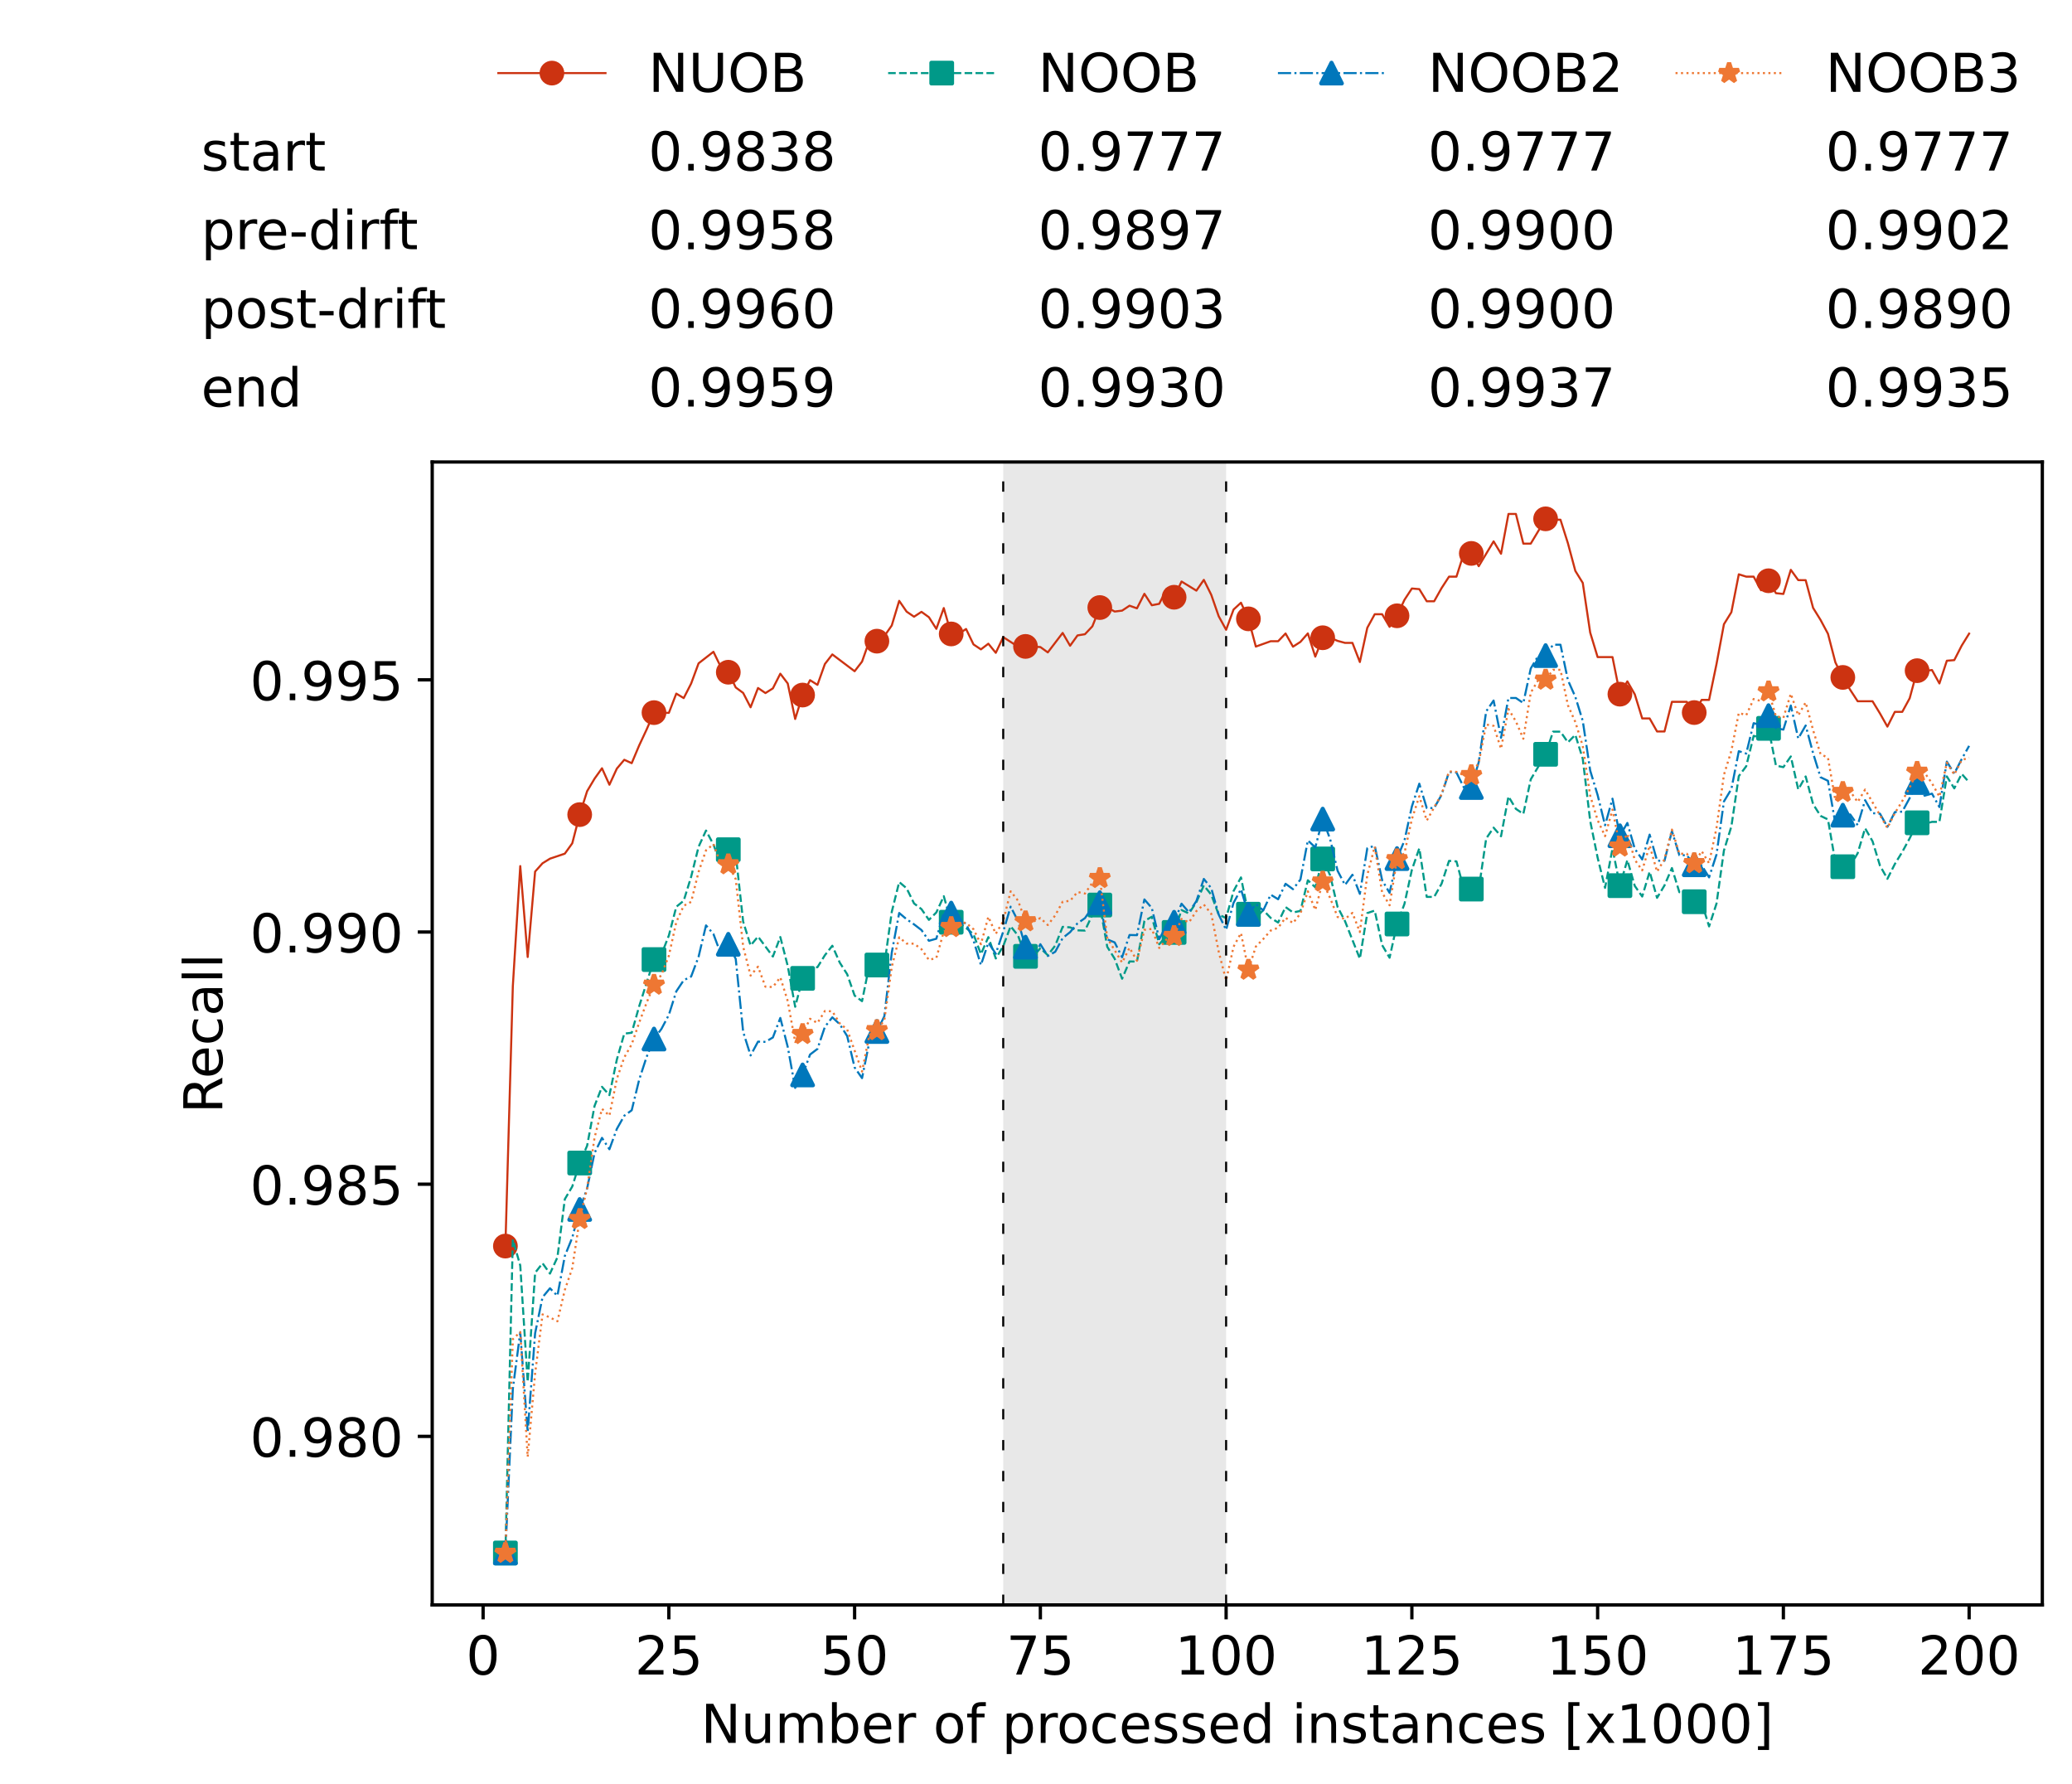 <?xml version="1.0" encoding="utf-8" standalone="no"?>
<!DOCTYPE svg PUBLIC "-//W3C//DTD SVG 1.1//EN"
  "http://www.w3.org/Graphics/SVG/1.1/DTD/svg11.dtd">
<!-- Created with matplotlib (https://matplotlib.org/) -->
<svg height="432.615pt" version="1.1" viewBox="0 0 502.65 432.615" width="502.65pt" xmlns="http://www.w3.org/2000/svg" xmlns:xlink="http://www.w3.org/1999/xlink">
 <defs>
  <style type="text/css">*{stroke-linecap:butt;stroke-linejoin:round;}</style>
 </defs>
 <g id="figure_1">
  <g id="patch_1">
   <path d="M 0 432.615 
L 502.65 432.615 
L 502.65 0 
L 0 0 
z
" style="fill:#ffffff;"/>
  </g>
  <g id="axes_1">
   <g id="patch_2">
    <path d="M 104.85 389.252 
L 495.45 389.252 
L 495.45 112.052 
L 104.85 112.052 
z
" style="fill:#ffffff;"/>
   </g>
   <g id="patch_3">
    <path clip-path="url(#pbe9e6c1176)" d="M 297.446 389.252 
L 297.446 112.052 
L 243.372 112.052 
L 243.372 389.252 
z
" style="fill:#d3d3d3;opacity:0.5;"/>
   </g>
   <g id="matplotlib.axis_1">
    <g id="xtick_1">
     <g id="line2d_1">
      <defs>
       <path d="M 0 0 
L 0 3.5 
" id="m7fdaadb079" style="stroke:#000000;stroke-width:0.8;"/>
      </defs>
      <g>
       <use style="stroke:#000000;stroke-width:0.8;" x="117.197" xlink:href="#m7fdaadb079" y="389.252"/>
      </g>
     </g>
     <g id="text_1">
      <!-- 0 -->
      <g transform="translate(113.061 406.13)scale(0.13 -0.13)">
       <defs>
        <path d="M 31.781 66.406 
Q 24.172 66.406 20.328 58.906 
Q 16.5 51.422 16.5 36.375 
Q 16.5 21.391 20.328 13.891 
Q 24.172 6.391 31.781 6.391 
Q 39.453 6.391 43.281 13.891 
Q 47.125 21.391 47.125 36.375 
Q 47.125 51.422 43.281 58.906 
Q 39.453 66.406 31.781 66.406 
z
M 31.781 74.219 
Q 44.047 74.219 50.516 64.516 
Q 56.984 54.828 56.984 36.375 
Q 56.984 17.969 50.516 8.266 
Q 44.047 -1.422 31.781 -1.422 
Q 19.531 -1.422 13.062 8.266 
Q 6.594 17.969 6.594 36.375 
Q 6.594 54.828 13.062 64.516 
Q 19.531 74.219 31.781 74.219 
z
" id="DejaVuSans-48"/>
       </defs>
       <use xlink:href="#DejaVuSans-48"/>
      </g>
     </g>
    </g>
    <g id="xtick_2">
     <g id="line2d_2">
      <g>
       <use style="stroke:#000000;stroke-width:0.8;" x="162.259" xlink:href="#m7fdaadb079" y="389.252"/>
      </g>
     </g>
     <g id="text_2">
      <!-- 25 -->
      <g transform="translate(153.988 406.13)scale(0.13 -0.13)">
       <defs>
        <path d="M 19.188 8.297 
L 53.609 8.297 
L 53.609 0 
L 7.328 0 
L 7.328 8.297 
Q 12.938 14.109 22.625 23.891 
Q 32.328 33.688 34.812 36.531 
Q 39.547 41.844 41.422 45.531 
Q 43.312 49.219 43.312 52.781 
Q 43.312 58.594 39.234 62.25 
Q 35.156 65.922 28.609 65.922 
Q 23.969 65.922 18.812 64.312 
Q 13.672 62.703 7.812 59.422 
L 7.812 69.391 
Q 13.766 71.781 18.938 73 
Q 24.125 74.219 28.422 74.219 
Q 39.75 74.219 46.484 68.547 
Q 53.219 62.891 53.219 53.422 
Q 53.219 48.922 51.531 44.891 
Q 49.859 40.875 45.406 35.406 
Q 44.188 33.984 37.641 27.219 
Q 31.109 20.453 19.188 8.297 
z
" id="DejaVuSans-50"/>
        <path d="M 10.797 72.906 
L 49.516 72.906 
L 49.516 64.594 
L 19.828 64.594 
L 19.828 46.734 
Q 21.969 47.469 24.109 47.828 
Q 26.266 48.188 28.422 48.188 
Q 40.625 48.188 47.75 41.5 
Q 54.891 34.812 54.891 23.391 
Q 54.891 11.625 47.562 5.094 
Q 40.234 -1.422 26.906 -1.422 
Q 22.312 -1.422 17.547 -0.641 
Q 12.797 0.141 7.719 1.703 
L 7.719 11.625 
Q 12.109 9.234 16.797 8.062 
Q 21.484 6.891 26.703 6.891 
Q 35.156 6.891 40.078 11.328 
Q 45.016 15.766 45.016 23.391 
Q 45.016 31 40.078 35.438 
Q 35.156 39.891 26.703 39.891 
Q 22.75 39.891 18.812 39.016 
Q 14.891 38.141 10.797 36.281 
z
" id="DejaVuSans-53"/>
       </defs>
       <use xlink:href="#DejaVuSans-50"/>
       <use x="63.623" xlink:href="#DejaVuSans-53"/>
      </g>
     </g>
    </g>
    <g id="xtick_3">
     <g id="line2d_3">
      <g>
       <use style="stroke:#000000;stroke-width:0.8;" x="207.322" xlink:href="#m7fdaadb079" y="389.252"/>
      </g>
     </g>
     <g id="text_3">
      <!-- 50 -->
      <g transform="translate(199.05 406.13)scale(0.13 -0.13)">
       <use xlink:href="#DejaVuSans-53"/>
       <use x="63.623" xlink:href="#DejaVuSans-48"/>
      </g>
     </g>
    </g>
    <g id="xtick_4">
     <g id="line2d_4">
      <g>
       <use style="stroke:#000000;stroke-width:0.8;" x="252.384" xlink:href="#m7fdaadb079" y="389.252"/>
      </g>
     </g>
     <g id="text_4">
      <!-- 75 -->
      <g transform="translate(244.113 406.13)scale(0.13 -0.13)">
       <defs>
        <path d="M 8.203 72.906 
L 55.078 72.906 
L 55.078 68.703 
L 28.609 0 
L 18.312 0 
L 43.219 64.594 
L 8.203 64.594 
z
" id="DejaVuSans-55"/>
       </defs>
       <use xlink:href="#DejaVuSans-55"/>
       <use x="63.623" xlink:href="#DejaVuSans-53"/>
      </g>
     </g>
    </g>
    <g id="xtick_5">
     <g id="line2d_5">
      <g>
       <use style="stroke:#000000;stroke-width:0.8;" x="297.446" xlink:href="#m7fdaadb079" y="389.252"/>
      </g>
     </g>
     <g id="text_5">
      <!-- 100 -->
      <g transform="translate(285.039 406.13)scale(0.13 -0.13)">
       <defs>
        <path d="M 12.406 8.297 
L 28.516 8.297 
L 28.516 63.922 
L 10.984 60.406 
L 10.984 69.391 
L 28.422 72.906 
L 38.281 72.906 
L 38.281 8.297 
L 54.391 8.297 
L 54.391 0 
L 12.406 0 
z
" id="DejaVuSans-49"/>
       </defs>
       <use xlink:href="#DejaVuSans-49"/>
       <use x="63.623" xlink:href="#DejaVuSans-48"/>
       <use x="127.246" xlink:href="#DejaVuSans-48"/>
      </g>
     </g>
    </g>
    <g id="xtick_6">
     <g id="line2d_6">
      <g>
       <use style="stroke:#000000;stroke-width:0.8;" x="342.509" xlink:href="#m7fdaadb079" y="389.252"/>
      </g>
     </g>
     <g id="text_6">
      <!-- 125 -->
      <g transform="translate(330.102 406.13)scale(0.13 -0.13)">
       <use xlink:href="#DejaVuSans-49"/>
       <use x="63.623" xlink:href="#DejaVuSans-50"/>
       <use x="127.246" xlink:href="#DejaVuSans-53"/>
      </g>
     </g>
    </g>
    <g id="xtick_7">
     <g id="line2d_7">
      <g>
       <use style="stroke:#000000;stroke-width:0.8;" x="387.571" xlink:href="#m7fdaadb079" y="389.252"/>
      </g>
     </g>
     <g id="text_7">
      <!-- 150 -->
      <g transform="translate(375.164 406.13)scale(0.13 -0.13)">
       <use xlink:href="#DejaVuSans-49"/>
       <use x="63.623" xlink:href="#DejaVuSans-53"/>
       <use x="127.246" xlink:href="#DejaVuSans-48"/>
      </g>
     </g>
    </g>
    <g id="xtick_8">
     <g id="line2d_8">
      <g>
       <use style="stroke:#000000;stroke-width:0.8;" x="432.633" xlink:href="#m7fdaadb079" y="389.252"/>
      </g>
     </g>
     <g id="text_8">
      <!-- 175 -->
      <g transform="translate(420.226 406.13)scale(0.13 -0.13)">
       <use xlink:href="#DejaVuSans-49"/>
       <use x="63.623" xlink:href="#DejaVuSans-55"/>
       <use x="127.246" xlink:href="#DejaVuSans-53"/>
      </g>
     </g>
    </g>
    <g id="xtick_9">
     <g id="line2d_9">
      <g>
       <use style="stroke:#000000;stroke-width:0.8;" x="477.695" xlink:href="#m7fdaadb079" y="389.252"/>
      </g>
     </g>
     <g id="text_9">
      <!-- 200 -->
      <g transform="translate(465.289 406.13)scale(0.13 -0.13)">
       <use xlink:href="#DejaVuSans-50"/>
       <use x="63.623" xlink:href="#DejaVuSans-48"/>
       <use x="127.246" xlink:href="#DejaVuSans-48"/>
      </g>
     </g>
    </g>
    <g id="text_10">
     <!-- Number of processed instances [x1000] -->
     <g transform="translate(170.025 422.711)scale(0.13 -0.13)">
      <defs>
       <path d="M 9.812 72.906 
L 23.094 72.906 
L 55.422 11.922 
L 55.422 72.906 
L 64.984 72.906 
L 64.984 0 
L 51.703 0 
L 19.391 60.984 
L 19.391 0 
L 9.812 0 
z
" id="DejaVuSans-78"/>
       <path d="M 8.5 21.578 
L 8.5 54.688 
L 17.484 54.688 
L 17.484 21.922 
Q 17.484 14.156 20.5 10.266 
Q 23.531 6.391 29.594 6.391 
Q 36.859 6.391 41.078 11.031 
Q 45.312 15.672 45.312 23.688 
L 45.312 54.688 
L 54.297 54.688 
L 54.297 0 
L 45.312 0 
L 45.312 8.406 
Q 42.047 3.422 37.719 1 
Q 33.406 -1.422 27.688 -1.422 
Q 18.266 -1.422 13.375 4.438 
Q 8.5 10.297 8.5 21.578 
z
M 31.109 56 
z
" id="DejaVuSans-117"/>
       <path d="M 52 44.188 
Q 55.375 50.25 60.062 53.125 
Q 64.75 56 71.094 56 
Q 79.641 56 84.281 50.016 
Q 88.922 44.047 88.922 33.016 
L 88.922 0 
L 79.891 0 
L 79.891 32.719 
Q 79.891 40.578 77.094 44.375 
Q 74.312 48.188 68.609 48.188 
Q 61.625 48.188 57.562 43.547 
Q 53.516 38.922 53.516 30.906 
L 53.516 0 
L 44.484 0 
L 44.484 32.719 
Q 44.484 40.625 41.703 44.406 
Q 38.922 48.188 33.109 48.188 
Q 26.219 48.188 22.156 43.531 
Q 18.109 38.875 18.109 30.906 
L 18.109 0 
L 9.078 0 
L 9.078 54.688 
L 18.109 54.688 
L 18.109 46.188 
Q 21.188 51.219 25.484 53.609 
Q 29.781 56 35.688 56 
Q 41.656 56 45.828 52.969 
Q 50 49.953 52 44.188 
z
" id="DejaVuSans-109"/>
       <path d="M 48.688 27.297 
Q 48.688 37.203 44.609 42.844 
Q 40.531 48.484 33.406 48.484 
Q 26.266 48.484 22.188 42.844 
Q 18.109 37.203 18.109 27.297 
Q 18.109 17.391 22.188 11.75 
Q 26.266 6.109 33.406 6.109 
Q 40.531 6.109 44.609 11.75 
Q 48.688 17.391 48.688 27.297 
z
M 18.109 46.391 
Q 20.953 51.266 25.266 53.625 
Q 29.594 56 35.594 56 
Q 45.562 56 51.781 48.094 
Q 58.016 40.188 58.016 27.297 
Q 58.016 14.406 51.781 6.484 
Q 45.562 -1.422 35.594 -1.422 
Q 29.594 -1.422 25.266 0.953 
Q 20.953 3.328 18.109 8.203 
L 18.109 0 
L 9.078 0 
L 9.078 75.984 
L 18.109 75.984 
z
" id="DejaVuSans-98"/>
       <path d="M 56.203 29.594 
L 56.203 25.203 
L 14.891 25.203 
Q 15.484 15.922 20.484 11.062 
Q 25.484 6.203 34.422 6.203 
Q 39.594 6.203 44.453 7.469 
Q 49.312 8.734 54.109 11.281 
L 54.109 2.781 
Q 49.266 0.734 44.188 -0.344 
Q 39.109 -1.422 33.891 -1.422 
Q 20.797 -1.422 13.156 6.188 
Q 5.516 13.812 5.516 26.812 
Q 5.516 40.234 12.766 48.109 
Q 20.016 56 32.328 56 
Q 43.359 56 49.781 48.891 
Q 56.203 41.797 56.203 29.594 
z
M 47.219 32.234 
Q 47.125 39.594 43.094 43.984 
Q 39.062 48.391 32.422 48.391 
Q 24.906 48.391 20.391 44.141 
Q 15.875 39.891 15.188 32.172 
z
" id="DejaVuSans-101"/>
       <path d="M 41.109 46.297 
Q 39.594 47.172 37.812 47.578 
Q 36.031 48 33.891 48 
Q 26.266 48 22.188 43.047 
Q 18.109 38.094 18.109 28.812 
L 18.109 0 
L 9.078 0 
L 9.078 54.688 
L 18.109 54.688 
L 18.109 46.188 
Q 20.953 51.172 25.484 53.578 
Q 30.031 56 36.531 56 
Q 37.453 56 38.578 55.875 
Q 39.703 55.766 41.062 55.516 
z
" id="DejaVuSans-114"/>
       <path id="DejaVuSans-32"/>
       <path d="M 30.609 48.391 
Q 23.391 48.391 19.188 42.75 
Q 14.984 37.109 14.984 27.297 
Q 14.984 17.484 19.156 11.844 
Q 23.344 6.203 30.609 6.203 
Q 37.797 6.203 41.984 11.859 
Q 46.188 17.531 46.188 27.297 
Q 46.188 37.016 41.984 42.703 
Q 37.797 48.391 30.609 48.391 
z
M 30.609 56 
Q 42.328 56 49.016 48.375 
Q 55.719 40.766 55.719 27.297 
Q 55.719 13.875 49.016 6.219 
Q 42.328 -1.422 30.609 -1.422 
Q 18.844 -1.422 12.172 6.219 
Q 5.516 13.875 5.516 27.297 
Q 5.516 40.766 12.172 48.375 
Q 18.844 56 30.609 56 
z
" id="DejaVuSans-111"/>
       <path d="M 37.109 75.984 
L 37.109 68.5 
L 28.516 68.5 
Q 23.688 68.5 21.797 66.547 
Q 19.922 64.594 19.922 59.516 
L 19.922 54.688 
L 34.719 54.688 
L 34.719 47.703 
L 19.922 47.703 
L 19.922 0 
L 10.891 0 
L 10.891 47.703 
L 2.297 47.703 
L 2.297 54.688 
L 10.891 54.688 
L 10.891 58.5 
Q 10.891 67.625 15.141 71.797 
Q 19.391 75.984 28.609 75.984 
z
" id="DejaVuSans-102"/>
       <path d="M 18.109 8.203 
L 18.109 -20.797 
L 9.078 -20.797 
L 9.078 54.688 
L 18.109 54.688 
L 18.109 46.391 
Q 20.953 51.266 25.266 53.625 
Q 29.594 56 35.594 56 
Q 45.562 56 51.781 48.094 
Q 58.016 40.188 58.016 27.297 
Q 58.016 14.406 51.781 6.484 
Q 45.562 -1.422 35.594 -1.422 
Q 29.594 -1.422 25.266 0.953 
Q 20.953 3.328 18.109 8.203 
z
M 48.688 27.297 
Q 48.688 37.203 44.609 42.844 
Q 40.531 48.484 33.406 48.484 
Q 26.266 48.484 22.188 42.844 
Q 18.109 37.203 18.109 27.297 
Q 18.109 17.391 22.188 11.75 
Q 26.266 6.109 33.406 6.109 
Q 40.531 6.109 44.609 11.75 
Q 48.688 17.391 48.688 27.297 
z
" id="DejaVuSans-112"/>
       <path d="M 48.781 52.594 
L 48.781 44.188 
Q 44.969 46.297 41.141 47.344 
Q 37.312 48.391 33.406 48.391 
Q 24.656 48.391 19.812 42.844 
Q 14.984 37.312 14.984 27.297 
Q 14.984 17.281 19.812 11.734 
Q 24.656 6.203 33.406 6.203 
Q 37.312 6.203 41.141 7.25 
Q 44.969 8.297 48.781 10.406 
L 48.781 2.094 
Q 45.016 0.344 40.984 -0.531 
Q 36.969 -1.422 32.422 -1.422 
Q 20.062 -1.422 12.781 6.344 
Q 5.516 14.109 5.516 27.297 
Q 5.516 40.672 12.859 48.328 
Q 20.219 56 33.016 56 
Q 37.156 56 41.109 55.141 
Q 45.062 54.297 48.781 52.594 
z
" id="DejaVuSans-99"/>
       <path d="M 44.281 53.078 
L 44.281 44.578 
Q 40.484 46.531 36.375 47.5 
Q 32.281 48.484 27.875 48.484 
Q 21.188 48.484 17.844 46.438 
Q 14.5 44.391 14.5 40.281 
Q 14.5 37.156 16.891 35.375 
Q 19.281 33.594 26.516 31.984 
L 29.594 31.297 
Q 39.156 29.25 43.188 25.516 
Q 47.219 21.781 47.219 15.094 
Q 47.219 7.469 41.188 3.016 
Q 35.156 -1.422 24.609 -1.422 
Q 20.219 -1.422 15.453 -0.562 
Q 10.688 0.297 5.422 2 
L 5.422 11.281 
Q 10.406 8.688 15.234 7.391 
Q 20.062 6.109 24.812 6.109 
Q 31.156 6.109 34.562 8.281 
Q 37.984 10.453 37.984 14.406 
Q 37.984 18.062 35.516 20.016 
Q 33.062 21.969 24.703 23.781 
L 21.578 24.516 
Q 13.234 26.266 9.516 29.906 
Q 5.812 33.547 5.812 39.891 
Q 5.812 47.609 11.281 51.797 
Q 16.75 56 26.812 56 
Q 31.781 56 36.172 55.266 
Q 40.578 54.547 44.281 53.078 
z
" id="DejaVuSans-115"/>
       <path d="M 45.406 46.391 
L 45.406 75.984 
L 54.391 75.984 
L 54.391 0 
L 45.406 0 
L 45.406 8.203 
Q 42.578 3.328 38.25 0.953 
Q 33.938 -1.422 27.875 -1.422 
Q 17.969 -1.422 11.734 6.484 
Q 5.516 14.406 5.516 27.297 
Q 5.516 40.188 11.734 48.094 
Q 17.969 56 27.875 56 
Q 33.938 56 38.25 53.625 
Q 42.578 51.266 45.406 46.391 
z
M 14.797 27.297 
Q 14.797 17.391 18.875 11.75 
Q 22.953 6.109 30.078 6.109 
Q 37.203 6.109 41.297 11.75 
Q 45.406 17.391 45.406 27.297 
Q 45.406 37.203 41.297 42.844 
Q 37.203 48.484 30.078 48.484 
Q 22.953 48.484 18.875 42.844 
Q 14.797 37.203 14.797 27.297 
z
" id="DejaVuSans-100"/>
       <path d="M 9.422 54.688 
L 18.406 54.688 
L 18.406 0 
L 9.422 0 
z
M 9.422 75.984 
L 18.406 75.984 
L 18.406 64.594 
L 9.422 64.594 
z
" id="DejaVuSans-105"/>
       <path d="M 54.891 33.016 
L 54.891 0 
L 45.906 0 
L 45.906 32.719 
Q 45.906 40.484 42.875 44.328 
Q 39.844 48.188 33.797 48.188 
Q 26.516 48.188 22.312 43.547 
Q 18.109 38.922 18.109 30.906 
L 18.109 0 
L 9.078 0 
L 9.078 54.688 
L 18.109 54.688 
L 18.109 46.188 
Q 21.344 51.125 25.703 53.562 
Q 30.078 56 35.797 56 
Q 45.219 56 50.047 50.172 
Q 54.891 44.344 54.891 33.016 
z
" id="DejaVuSans-110"/>
       <path d="M 18.312 70.219 
L 18.312 54.688 
L 36.812 54.688 
L 36.812 47.703 
L 18.312 47.703 
L 18.312 18.016 
Q 18.312 11.328 20.141 9.422 
Q 21.969 7.516 27.594 7.516 
L 36.812 7.516 
L 36.812 0 
L 27.594 0 
Q 17.188 0 13.234 3.875 
Q 9.281 7.766 9.281 18.016 
L 9.281 47.703 
L 2.688 47.703 
L 2.688 54.688 
L 9.281 54.688 
L 9.281 70.219 
z
" id="DejaVuSans-116"/>
       <path d="M 34.281 27.484 
Q 23.391 27.484 19.188 25 
Q 14.984 22.516 14.984 16.5 
Q 14.984 11.719 18.141 8.906 
Q 21.297 6.109 26.703 6.109 
Q 34.188 6.109 38.703 11.406 
Q 43.219 16.703 43.219 25.484 
L 43.219 27.484 
z
M 52.203 31.203 
L 52.203 0 
L 43.219 0 
L 43.219 8.297 
Q 40.141 3.328 35.547 0.953 
Q 30.953 -1.422 24.312 -1.422 
Q 15.922 -1.422 10.953 3.297 
Q 6 8.016 6 15.922 
Q 6 25.141 12.172 29.828 
Q 18.359 34.516 30.609 34.516 
L 43.219 34.516 
L 43.219 35.406 
Q 43.219 41.609 39.141 45 
Q 35.062 48.391 27.688 48.391 
Q 23 48.391 18.547 47.266 
Q 14.109 46.141 10.016 43.891 
L 10.016 52.203 
Q 14.938 54.109 19.578 55.047 
Q 24.219 56 28.609 56 
Q 40.484 56 46.344 49.844 
Q 52.203 43.703 52.203 31.203 
z
" id="DejaVuSans-97"/>
       <path d="M 8.594 75.984 
L 29.297 75.984 
L 29.297 69 
L 17.578 69 
L 17.578 -6.203 
L 29.297 -6.203 
L 29.297 -13.188 
L 8.594 -13.188 
z
" id="DejaVuSans-91"/>
       <path d="M 54.891 54.688 
L 35.109 28.078 
L 55.906 0 
L 45.312 0 
L 29.391 21.484 
L 13.484 0 
L 2.875 0 
L 24.125 28.609 
L 4.688 54.688 
L 15.281 54.688 
L 29.781 35.203 
L 44.281 54.688 
z
" id="DejaVuSans-120"/>
       <path d="M 30.422 75.984 
L 30.422 -13.188 
L 9.719 -13.188 
L 9.719 -6.203 
L 21.391 -6.203 
L 21.391 69 
L 9.719 69 
L 9.719 75.984 
z
" id="DejaVuSans-93"/>
      </defs>
      <use xlink:href="#DejaVuSans-78"/>
      <use x="74.805" xlink:href="#DejaVuSans-117"/>
      <use x="138.184" xlink:href="#DejaVuSans-109"/>
      <use x="235.596" xlink:href="#DejaVuSans-98"/>
      <use x="299.072" xlink:href="#DejaVuSans-101"/>
      <use x="360.596" xlink:href="#DejaVuSans-114"/>
      <use x="401.709" xlink:href="#DejaVuSans-32"/>
      <use x="433.496" xlink:href="#DejaVuSans-111"/>
      <use x="494.678" xlink:href="#DejaVuSans-102"/>
      <use x="529.883" xlink:href="#DejaVuSans-32"/>
      <use x="561.67" xlink:href="#DejaVuSans-112"/>
      <use x="625.146" xlink:href="#DejaVuSans-114"/>
      <use x="664.01" xlink:href="#DejaVuSans-111"/>
      <use x="725.191" xlink:href="#DejaVuSans-99"/>
      <use x="780.172" xlink:href="#DejaVuSans-101"/>
      <use x="841.695" xlink:href="#DejaVuSans-115"/>
      <use x="893.795" xlink:href="#DejaVuSans-115"/>
      <use x="945.895" xlink:href="#DejaVuSans-101"/>
      <use x="1007.418" xlink:href="#DejaVuSans-100"/>
      <use x="1070.895" xlink:href="#DejaVuSans-32"/>
      <use x="1102.682" xlink:href="#DejaVuSans-105"/>
      <use x="1130.465" xlink:href="#DejaVuSans-110"/>
      <use x="1193.844" xlink:href="#DejaVuSans-115"/>
      <use x="1245.943" xlink:href="#DejaVuSans-116"/>
      <use x="1285.152" xlink:href="#DejaVuSans-97"/>
      <use x="1346.432" xlink:href="#DejaVuSans-110"/>
      <use x="1409.811" xlink:href="#DejaVuSans-99"/>
      <use x="1464.791" xlink:href="#DejaVuSans-101"/>
      <use x="1526.314" xlink:href="#DejaVuSans-115"/>
      <use x="1578.414" xlink:href="#DejaVuSans-32"/>
      <use x="1610.201" xlink:href="#DejaVuSans-91"/>
      <use x="1649.215" xlink:href="#DejaVuSans-120"/>
      <use x="1708.395" xlink:href="#DejaVuSans-49"/>
      <use x="1772.018" xlink:href="#DejaVuSans-48"/>
      <use x="1835.641" xlink:href="#DejaVuSans-48"/>
      <use x="1899.264" xlink:href="#DejaVuSans-48"/>
      <use x="1962.887" xlink:href="#DejaVuSans-93"/>
     </g>
    </g>
   </g>
   <g id="matplotlib.axis_2">
    <g id="ytick_1">
     <g id="line2d_10">
      <defs>
       <path d="M 0 0 
L -3.5 0 
" id="ma1a22b6d81" style="stroke:#000000;stroke-width:0.8;"/>
      </defs>
      <g>
       <use style="stroke:#000000;stroke-width:0.8;" x="104.85" xlink:href="#ma1a22b6d81" y="348.367"/>
      </g>
     </g>
     <g id="text_11">
      <!-- 0.980 -->
      <g transform="translate(60.633 353.306)scale(0.13 -0.13)">
       <defs>
        <path d="M 10.688 12.406 
L 21 12.406 
L 21 0 
L 10.688 0 
z
" id="DejaVuSans-46"/>
        <path d="M 10.984 1.516 
L 10.984 10.5 
Q 14.703 8.734 18.5 7.812 
Q 22.312 6.891 25.984 6.891 
Q 35.75 6.891 40.891 13.453 
Q 46.047 20.016 46.781 33.406 
Q 43.953 29.203 39.594 26.953 
Q 35.25 24.703 29.984 24.703 
Q 19.047 24.703 12.672 31.312 
Q 6.297 37.938 6.297 49.422 
Q 6.297 60.641 12.938 67.422 
Q 19.578 74.219 30.609 74.219 
Q 43.266 74.219 49.922 64.516 
Q 56.594 54.828 56.594 36.375 
Q 56.594 19.141 48.406 8.859 
Q 40.234 -1.422 26.422 -1.422 
Q 22.703 -1.422 18.891 -0.688 
Q 15.094 0.047 10.984 1.516 
z
M 30.609 32.422 
Q 37.25 32.422 41.125 36.953 
Q 45.016 41.5 45.016 49.422 
Q 45.016 57.281 41.125 61.844 
Q 37.25 66.406 30.609 66.406 
Q 23.969 66.406 20.094 61.844 
Q 16.219 57.281 16.219 49.422 
Q 16.219 41.5 20.094 36.953 
Q 23.969 32.422 30.609 32.422 
z
" id="DejaVuSans-57"/>
        <path d="M 31.781 34.625 
Q 24.75 34.625 20.719 30.859 
Q 16.703 27.094 16.703 20.516 
Q 16.703 13.922 20.719 10.156 
Q 24.75 6.391 31.781 6.391 
Q 38.812 6.391 42.859 10.172 
Q 46.922 13.969 46.922 20.516 
Q 46.922 27.094 42.891 30.859 
Q 38.875 34.625 31.781 34.625 
z
M 21.922 38.812 
Q 15.578 40.375 12.031 44.719 
Q 8.5 49.078 8.5 55.328 
Q 8.5 64.062 14.719 69.141 
Q 20.953 74.219 31.781 74.219 
Q 42.672 74.219 48.875 69.141 
Q 55.078 64.062 55.078 55.328 
Q 55.078 49.078 51.531 44.719 
Q 48 40.375 41.703 38.812 
Q 48.828 37.156 52.797 32.312 
Q 56.781 27.484 56.781 20.516 
Q 56.781 9.906 50.312 4.234 
Q 43.844 -1.422 31.781 -1.422 
Q 19.734 -1.422 13.25 4.234 
Q 6.781 9.906 6.781 20.516 
Q 6.781 27.484 10.781 32.312 
Q 14.797 37.156 21.922 38.812 
z
M 18.312 54.391 
Q 18.312 48.734 21.844 45.562 
Q 25.391 42.391 31.781 42.391 
Q 38.141 42.391 41.719 45.562 
Q 45.312 48.734 45.312 54.391 
Q 45.312 60.062 41.719 63.234 
Q 38.141 66.406 31.781 66.406 
Q 25.391 66.406 21.844 63.234 
Q 18.312 60.062 18.312 54.391 
z
" id="DejaVuSans-56"/>
       </defs>
       <use xlink:href="#DejaVuSans-48"/>
       <use x="63.623" xlink:href="#DejaVuSans-46"/>
       <use x="95.41" xlink:href="#DejaVuSans-57"/>
       <use x="159.033" xlink:href="#DejaVuSans-56"/>
       <use x="222.656" xlink:href="#DejaVuSans-48"/>
      </g>
     </g>
    </g>
    <g id="ytick_2">
     <g id="line2d_11">
      <g>
       <use style="stroke:#000000;stroke-width:0.8;" x="104.85" xlink:href="#ma1a22b6d81" y="287.206"/>
      </g>
     </g>
     <g id="text_12">
      <!-- 0.985 -->
      <g transform="translate(60.633 292.145)scale(0.13 -0.13)">
       <use xlink:href="#DejaVuSans-48"/>
       <use x="63.623" xlink:href="#DejaVuSans-46"/>
       <use x="95.41" xlink:href="#DejaVuSans-57"/>
       <use x="159.033" xlink:href="#DejaVuSans-56"/>
       <use x="222.656" xlink:href="#DejaVuSans-53"/>
      </g>
     </g>
    </g>
    <g id="ytick_3">
     <g id="line2d_12">
      <g>
       <use style="stroke:#000000;stroke-width:0.8;" x="104.85" xlink:href="#ma1a22b6d81" y="226.046"/>
      </g>
     </g>
     <g id="text_13">
      <!-- 0.990 -->
      <g transform="translate(60.633 230.985)scale(0.13 -0.13)">
       <use xlink:href="#DejaVuSans-48"/>
       <use x="63.623" xlink:href="#DejaVuSans-46"/>
       <use x="95.41" xlink:href="#DejaVuSans-57"/>
       <use x="159.033" xlink:href="#DejaVuSans-57"/>
       <use x="222.656" xlink:href="#DejaVuSans-48"/>
      </g>
     </g>
    </g>
    <g id="ytick_4">
     <g id="line2d_13">
      <g>
       <use style="stroke:#000000;stroke-width:0.8;" x="104.85" xlink:href="#ma1a22b6d81" y="164.886"/>
      </g>
     </g>
     <g id="text_14">
      <!-- 0.995 -->
      <g transform="translate(60.633 169.825)scale(0.13 -0.13)">
       <use xlink:href="#DejaVuSans-48"/>
       <use x="63.623" xlink:href="#DejaVuSans-46"/>
       <use x="95.41" xlink:href="#DejaVuSans-57"/>
       <use x="159.033" xlink:href="#DejaVuSans-57"/>
       <use x="222.656" xlink:href="#DejaVuSans-53"/>
      </g>
     </g>
    </g>
    <g id="text_15">
     <!-- Recall -->
     <g transform="translate(53.93 270.044)rotate(-90)scale(0.13 -0.13)">
      <defs>
       <path d="M 44.391 34.188 
Q 47.562 33.109 50.562 29.594 
Q 53.562 26.078 56.594 19.922 
L 66.609 0 
L 56 0 
L 46.688 18.703 
Q 43.062 26.031 39.672 28.422 
Q 36.281 30.812 30.422 30.812 
L 19.672 30.812 
L 19.672 0 
L 9.812 0 
L 9.812 72.906 
L 32.078 72.906 
Q 44.578 72.906 50.734 67.672 
Q 56.891 62.453 56.891 51.906 
Q 56.891 45.016 53.688 40.469 
Q 50.484 35.938 44.391 34.188 
z
M 19.672 64.797 
L 19.672 38.922 
L 32.078 38.922 
Q 39.203 38.922 42.844 42.219 
Q 46.484 45.516 46.484 51.906 
Q 46.484 58.297 42.844 61.547 
Q 39.203 64.797 32.078 64.797 
z
" id="DejaVuSans-82"/>
       <path d="M 9.422 75.984 
L 18.406 75.984 
L 18.406 0 
L 9.422 0 
z
" id="DejaVuSans-108"/>
      </defs>
      <use xlink:href="#DejaVuSans-82"/>
      <use x="64.982" xlink:href="#DejaVuSans-101"/>
      <use x="126.506" xlink:href="#DejaVuSans-99"/>
      <use x="181.486" xlink:href="#DejaVuSans-97"/>
      <use x="242.766" xlink:href="#DejaVuSans-108"/>
      <use x="270.549" xlink:href="#DejaVuSans-108"/>
     </g>
    </g>
   </g>
   <g id="line2d_14"/>
   <g id="line2d_15"/>
   <g id="line2d_16"/>
   <g id="line2d_17"/>
   <g id="line2d_18"/>
   <g id="line2d_19">
    <path clip-path="url(#pbe9e6c1176)" d="M 122.605 302.217 
L 124.407 239.232 
L 126.21 210.053 
L 128.012 232.108 
L 129.815 211.383 
L 131.617 209.368 
L 133.419 208.255 
L 137.024 207.037 
L 138.827 204.53 
L 140.629 197.572 
L 142.432 191.884 
L 144.234 188.851 
L 146.037 186.33 
L 147.839 190.324 
L 149.642 186.41 
L 151.444 184.272 
L 153.247 185.096 
L 155.049 180.813 
L 156.852 176.959 
L 158.654 172.837 
L 162.259 172.895 
L 164.062 168.222 
L 165.864 169.31 
L 167.667 165.775 
L 169.469 160.882 
L 173.074 158.082 
L 174.877 161.783 
L 176.679 163.036 
L 178.482 166.729 
L 180.284 168.06 
L 182.087 171.541 
L 183.889 166.862 
L 185.692 168.09 
L 187.494 166.954 
L 189.297 163.394 
L 191.099 165.764 
L 192.902 174.379 
L 194.704 168.576 
L 196.507 164.964 
L 198.309 166.098 
L 200.112 161.043 
L 201.914 158.718 
L 207.322 162.795 
L 209.124 160.459 
L 210.927 155.357 
L 212.729 155.505 
L 214.532 154.285 
L 216.334 151.698 
L 218.137 145.725 
L 219.939 148.344 
L 221.742 149.572 
L 223.544 148.391 
L 225.347 149.694 
L 227.149 152.518 
L 228.952 147.473 
L 230.754 153.752 
L 232.557 153.752 
L 234.359 152.551 
L 236.162 156.295 
L 237.964 157.495 
L 239.767 156.122 
L 241.569 158.331 
L 243.372 154.525 
L 246.976 156.848 
L 248.779 156.778 
L 252.384 156.928 
L 254.186 158.229 
L 257.791 153.507 
L 259.594 156.619 
L 261.396 154.108 
L 263.199 153.819 
L 265.001 151.907 
L 266.804 147.351 
L 268.606 147.351 
L 270.409 148.317 
L 272.211 148.098 
L 274.014 146.899 
L 275.816 147.539 
L 277.619 144.017 
L 279.421 146.794 
L 281.224 146.446 
L 283.026 142.813 
L 284.829 144.851 
L 286.631 141.036 
L 290.236 143.249 
L 292.039 140.635 
L 293.841 144.265 
L 295.644 149.454 
L 297.446 152.743 
L 299.249 147.837 
L 301.051 146.179 
L 302.854 150.093 
L 304.656 156.814 
L 308.261 155.519 
L 310.064 155.519 
L 311.866 153.643 
L 313.669 156.845 
L 315.471 155.679 
L 317.274 153.62 
L 319.076 159.257 
L 320.879 154.676 
L 322.681 154.676 
L 324.484 155.432 
L 326.286 155.921 
L 328.089 155.921 
L 329.891 160.565 
L 331.694 152.262 
L 333.496 148.974 
L 335.299 148.974 
L 337.101 152.032 
L 338.904 149.35 
L 340.706 145.487 
L 342.509 142.732 
L 344.311 142.885 
L 346.114 145.826 
L 347.916 145.826 
L 349.719 142.624 
L 351.521 139.856 
L 353.324 139.856 
L 355.126 134.219 
L 356.928 134.219 
L 358.731 137.324 
L 362.336 131.296 
L 364.138 134.309 
L 365.941 124.652 
L 367.743 124.652 
L 369.546 131.847 
L 371.348 131.847 
L 374.953 125.835 
L 376.756 126.05 
L 378.558 126.05 
L 380.361 131.748 
L 382.163 138.464 
L 383.966 141.377 
L 385.768 153.428 
L 387.571 159.366 
L 391.176 159.366 
L 392.978 168.36 
L 394.781 165.255 
L 396.583 168.392 
L 398.386 174.244 
L 400.188 174.244 
L 401.991 177.413 
L 403.793 177.413 
L 405.596 170.218 
L 409.201 170.218 
L 411.003 172.821 
L 412.806 169.747 
L 414.608 169.747 
L 416.411 161.051 
L 418.213 151.395 
L 420.016 148.482 
L 421.818 139.289 
L 423.621 139.857 
L 425.423 139.857 
L 427.226 143.163 
L 429.028 140.853 
L 430.831 143.866 
L 432.633 144.054 
L 434.436 138.201 
L 436.238 140.698 
L 438.041 140.715 
L 439.843 147.436 
L 441.646 150.348 
L 443.448 153.708 
L 445.251 160.658 
L 447.053 164.297 
L 448.856 167.324 
L 450.658 170.079 
L 454.263 170.079 
L 456.066 173.034 
L 457.868 176.232 
L 459.671 172.651 
L 461.473 172.651 
L 463.276 169.345 
L 465.078 162.661 
L 466.881 162.753 
L 468.683 162.502 
L 470.485 165.756 
L 472.288 160.246 
L 474.09 160.103 
L 475.893 156.584 
L 477.695 153.672 
L 477.695 153.672 
" style="fill:none;stroke:#cc3311;stroke-linecap:square;stroke-width:0.5;"/>
    <defs>
     <path d="M 0 2.5 
C 0.663 2.5 1.299 2.237 1.768 1.768 
C 2.237 1.299 2.5 0.663 2.5 0 
C 2.5 -0.663 2.237 -1.299 1.768 -1.768 
C 1.299 -2.237 0.663 -2.5 0 -2.5 
C -0.663 -2.5 -1.299 -2.237 -1.768 -1.768 
C -2.237 -1.299 -2.5 -0.663 -2.5 0 
C -2.5 0.663 -2.237 1.299 -1.768 1.768 
C -1.299 2.237 -0.663 2.5 0 2.5 
z
" id="m7207c4923f" style="stroke:#cc3311;"/>
    </defs>
    <g clip-path="url(#pbe9e6c1176)">
     <use style="fill:#cc3311;stroke:#cc3311;" x="122.605" xlink:href="#m7207c4923f" y="302.217"/>
     <use style="fill:#cc3311;stroke:#cc3311;" x="140.629" xlink:href="#m7207c4923f" y="197.572"/>
     <use style="fill:#cc3311;stroke:#cc3311;" x="158.654" xlink:href="#m7207c4923f" y="172.837"/>
     <use style="fill:#cc3311;stroke:#cc3311;" x="176.679" xlink:href="#m7207c4923f" y="163.036"/>
     <use style="fill:#cc3311;stroke:#cc3311;" x="194.704" xlink:href="#m7207c4923f" y="168.576"/>
     <use style="fill:#cc3311;stroke:#cc3311;" x="212.729" xlink:href="#m7207c4923f" y="155.505"/>
     <use style="fill:#cc3311;stroke:#cc3311;" x="230.754" xlink:href="#m7207c4923f" y="153.752"/>
     <use style="fill:#cc3311;stroke:#cc3311;" x="248.779" xlink:href="#m7207c4923f" y="156.778"/>
     <use style="fill:#cc3311;stroke:#cc3311;" x="266.804" xlink:href="#m7207c4923f" y="147.351"/>
     <use style="fill:#cc3311;stroke:#cc3311;" x="284.829" xlink:href="#m7207c4923f" y="144.851"/>
     <use style="fill:#cc3311;stroke:#cc3311;" x="302.854" xlink:href="#m7207c4923f" y="150.093"/>
     <use style="fill:#cc3311;stroke:#cc3311;" x="320.879" xlink:href="#m7207c4923f" y="154.676"/>
     <use style="fill:#cc3311;stroke:#cc3311;" x="338.904" xlink:href="#m7207c4923f" y="149.35"/>
     <use style="fill:#cc3311;stroke:#cc3311;" x="356.928" xlink:href="#m7207c4923f" y="134.219"/>
     <use style="fill:#cc3311;stroke:#cc3311;" x="374.953" xlink:href="#m7207c4923f" y="125.835"/>
     <use style="fill:#cc3311;stroke:#cc3311;" x="392.978" xlink:href="#m7207c4923f" y="168.36"/>
     <use style="fill:#cc3311;stroke:#cc3311;" x="411.003" xlink:href="#m7207c4923f" y="172.821"/>
     <use style="fill:#cc3311;stroke:#cc3311;" x="429.028" xlink:href="#m7207c4923f" y="140.853"/>
     <use style="fill:#cc3311;stroke:#cc3311;" x="447.053" xlink:href="#m7207c4923f" y="164.297"/>
     <use style="fill:#cc3311;stroke:#cc3311;" x="465.078" xlink:href="#m7207c4923f" y="162.661"/>
    </g>
   </g>
   <g id="line2d_20"/>
   <g id="line2d_21"/>
   <g id="line2d_22"/>
   <g id="line2d_23"/>
   <g id="line2d_24">
    <path clip-path="url(#pbe9e6c1176)" d="M 122.605 376.652 
L 124.407 300.624 
L 126.21 306.944 
L 128.012 335.174 
L 129.815 308.693 
L 131.617 306.386 
L 133.419 308.889 
L 135.222 304.953 
L 137.024 290.832 
L 138.827 287.77 
L 140.629 282.07 
L 142.432 277.871 
L 144.234 268.224 
L 146.037 263.592 
L 147.839 265.601 
L 149.642 256.983 
L 151.444 250.693 
L 153.247 250.477 
L 155.049 244.086 
L 158.654 232.73 
L 160.457 231.503 
L 162.259 226.888 
L 164.062 219.926 
L 165.864 218.462 
L 167.667 212.635 
L 169.469 205.371 
L 171.272 201.437 
L 173.074 204.815 
L 174.877 209.679 
L 176.679 206.078 
L 178.482 207.139 
L 180.284 223.54 
L 182.087 229.308 
L 183.889 227.147 
L 187.494 231.994 
L 189.297 227.259 
L 191.099 234.289 
L 192.902 244.179 
L 194.704 237.284 
L 196.507 234.75 
L 198.309 234.58 
L 200.112 231.672 
L 201.914 229.372 
L 203.717 233.467 
L 205.519 236.285 
L 207.322 241.459 
L 209.124 242.819 
L 210.927 233.898 
L 214.532 234.091 
L 216.334 221.157 
L 218.137 213.921 
L 219.939 215.445 
L 221.742 219.115 
L 223.544 220.496 
L 225.347 223.102 
L 227.149 221.297 
L 228.952 217.361 
L 230.754 223.669 
L 232.557 223.843 
L 234.359 225.044 
L 236.162 226.595 
L 237.964 231.404 
L 239.767 227.286 
L 241.569 232.463 
L 243.372 229.475 
L 245.174 224.643 
L 246.976 226.931 
L 248.779 231.946 
L 250.581 232.071 
L 252.384 229.974 
L 254.186 231.664 
L 255.989 229.335 
L 257.791 224.792 
L 259.594 224.913 
L 261.396 225.646 
L 263.199 225.695 
L 265.001 221.87 
L 266.804 219.504 
L 268.606 229.625 
L 270.409 232.525 
L 272.211 237.374 
L 274.014 233.177 
L 275.816 233.222 
L 277.619 223.377 
L 279.421 222.339 
L 281.224 229.024 
L 283.026 226.902 
L 284.829 226.144 
L 286.631 220.715 
L 288.434 221.542 
L 290.236 218.803 
L 292.039 214.745 
L 293.841 216.991 
L 295.644 221.835 
L 297.446 222.655 
L 299.249 216.114 
L 301.051 212.799 
L 302.854 221.723 
L 304.656 222.587 
L 306.459 220.743 
L 308.261 222.628 
L 310.064 223.742 
L 311.866 219.99 
L 313.669 221.298 
L 315.471 220.933 
L 317.274 213.495 
L 319.076 215.199 
L 320.879 208.327 
L 322.681 212.305 
L 324.484 219.965 
L 326.286 223.408 
L 329.891 232.526 
L 331.694 221.456 
L 333.496 220.846 
L 335.299 229.224 
L 337.101 232.282 
L 338.904 224.099 
L 340.706 219.231 
L 342.509 210.967 
L 344.311 205.737 
L 346.114 217.527 
L 347.916 217.527 
L 349.719 214.325 
L 351.521 208.79 
L 353.324 208.915 
L 355.126 215.634 
L 358.731 215.666 
L 360.533 203.372 
L 362.336 200.733 
L 364.138 202.822 
L 365.941 193.165 
L 367.743 196.178 
L 369.546 197.406 
L 371.348 189.028 
L 374.953 182.946 
L 376.756 177.445 
L 378.558 177.445 
L 380.361 180.046 
L 382.163 178.219 
L 383.966 184.044 
L 385.768 199.108 
L 387.571 208.015 
L 389.373 215.34 
L 391.176 205.802 
L 392.978 214.797 
L 394.781 208.587 
L 396.583 214.86 
L 398.386 217.442 
L 400.188 211.417 
L 401.991 217.755 
L 403.793 214.742 
L 405.596 210.53 
L 407.398 216.383 
L 409.201 216.383 
L 411.003 218.703 
L 412.806 218.831 
L 414.608 224.684 
L 416.411 219.145 
L 418.213 206.269 
L 420.016 200.445 
L 421.818 188.238 
L 423.621 185.838 
L 425.423 178.47 
L 427.226 178.958 
L 429.028 176.648 
L 430.831 185.686 
L 432.633 186.061 
L 434.436 183.462 
L 436.238 191.469 
L 438.041 188.317 
L 439.843 195.038 
L 441.646 197.879 
L 443.448 198.747 
L 445.251 209.172 
L 447.053 210.208 
L 448.856 210.034 
L 450.658 206.936 
L 452.461 200.88 
L 454.263 204.033 
L 456.066 209.942 
L 457.868 213.14 
L 459.671 209.56 
L 461.473 206.619 
L 463.276 203.313 
L 465.078 199.555 
L 466.881 199.831 
L 468.683 199.33 
L 470.485 199.33 
L 472.288 188.31 
L 474.09 191.21 
L 475.893 187.691 
L 477.695 189.741 
L 477.695 189.741 
" style="fill:none;stroke:#009988;stroke-dasharray:1.85,0.8;stroke-dashoffset:0;stroke-width:0.5;"/>
    <defs>
     <path d="M -2.5 2.5 
L 2.5 2.5 
L 2.5 -2.5 
L -2.5 -2.5 
z
" id="m050345cb95" style="stroke:#009988;stroke-linejoin:miter;"/>
    </defs>
    <g clip-path="url(#pbe9e6c1176)">
     <use style="fill:#009988;stroke:#009988;stroke-linejoin:miter;" x="122.605" xlink:href="#m050345cb95" y="376.652"/>
     <use style="fill:#009988;stroke:#009988;stroke-linejoin:miter;" x="140.629" xlink:href="#m050345cb95" y="282.07"/>
     <use style="fill:#009988;stroke:#009988;stroke-linejoin:miter;" x="158.654" xlink:href="#m050345cb95" y="232.73"/>
     <use style="fill:#009988;stroke:#009988;stroke-linejoin:miter;" x="176.679" xlink:href="#m050345cb95" y="206.078"/>
     <use style="fill:#009988;stroke:#009988;stroke-linejoin:miter;" x="194.704" xlink:href="#m050345cb95" y="237.284"/>
     <use style="fill:#009988;stroke:#009988;stroke-linejoin:miter;" x="212.729" xlink:href="#m050345cb95" y="234.045"/>
     <use style="fill:#009988;stroke:#009988;stroke-linejoin:miter;" x="230.754" xlink:href="#m050345cb95" y="223.669"/>
     <use style="fill:#009988;stroke:#009988;stroke-linejoin:miter;" x="248.779" xlink:href="#m050345cb95" y="231.946"/>
     <use style="fill:#009988;stroke:#009988;stroke-linejoin:miter;" x="266.804" xlink:href="#m050345cb95" y="219.504"/>
     <use style="fill:#009988;stroke:#009988;stroke-linejoin:miter;" x="284.829" xlink:href="#m050345cb95" y="226.144"/>
     <use style="fill:#009988;stroke:#009988;stroke-linejoin:miter;" x="302.854" xlink:href="#m050345cb95" y="221.723"/>
     <use style="fill:#009988;stroke:#009988;stroke-linejoin:miter;" x="320.879" xlink:href="#m050345cb95" y="208.327"/>
     <use style="fill:#009988;stroke:#009988;stroke-linejoin:miter;" x="338.904" xlink:href="#m050345cb95" y="224.099"/>
     <use style="fill:#009988;stroke:#009988;stroke-linejoin:miter;" x="356.928" xlink:href="#m050345cb95" y="215.634"/>
     <use style="fill:#009988;stroke:#009988;stroke-linejoin:miter;" x="374.953" xlink:href="#m050345cb95" y="182.946"/>
     <use style="fill:#009988;stroke:#009988;stroke-linejoin:miter;" x="392.978" xlink:href="#m050345cb95" y="214.797"/>
     <use style="fill:#009988;stroke:#009988;stroke-linejoin:miter;" x="411.003" xlink:href="#m050345cb95" y="218.703"/>
     <use style="fill:#009988;stroke:#009988;stroke-linejoin:miter;" x="429.028" xlink:href="#m050345cb95" y="176.648"/>
     <use style="fill:#009988;stroke:#009988;stroke-linejoin:miter;" x="447.053" xlink:href="#m050345cb95" y="210.208"/>
     <use style="fill:#009988;stroke:#009988;stroke-linejoin:miter;" x="465.078" xlink:href="#m050345cb95" y="199.555"/>
    </g>
   </g>
   <g id="line2d_25"/>
   <g id="line2d_26"/>
   <g id="line2d_27"/>
   <g id="line2d_28"/>
   <g id="line2d_29">
    <path clip-path="url(#pbe9e6c1176)" d="M 122.605 376.652 
L 124.407 336.885 
L 126.21 323.123 
L 128.012 347.308 
L 129.815 323.353 
L 131.617 314.621 
L 133.419 312.452 
L 135.222 314.274 
L 137.024 304.608 
L 138.827 300.169 
L 140.629 293.342 
L 142.432 288.203 
L 144.234 279.636 
L 146.037 275.968 
L 147.839 278.736 
L 149.642 273.794 
L 151.444 270.604 
L 153.247 269.281 
L 155.049 261.9 
L 156.852 256.362 
L 158.654 252 
L 160.457 249.554 
L 162.259 246.138 
L 164.062 240.44 
L 165.864 237.738 
L 167.667 236.835 
L 169.469 232.042 
L 171.272 224.44 
L 173.074 226.527 
L 174.877 231.391 
L 176.679 229.023 
L 178.482 232.57 
L 180.284 250.265 
L 182.087 255.982 
L 183.889 252.633 
L 185.692 252.69 
L 187.494 251.621 
L 189.297 246.886 
L 191.099 253.916 
L 192.902 263.852 
L 194.704 260.708 
L 196.507 255.766 
L 198.309 254.395 
L 200.112 249.036 
L 201.914 246.735 
L 203.717 248.405 
L 205.519 251.287 
L 207.322 258.89 
L 209.124 261.482 
L 210.927 252.56 
L 212.729 250.168 
L 214.532 246.477 
L 216.334 231.031 
L 218.137 221.429 
L 219.939 222.953 
L 221.742 224.191 
L 223.544 225.572 
L 225.347 228.178 
L 227.149 227.672 
L 228.952 221.316 
L 230.754 221.454 
L 232.557 222.857 
L 234.359 224.058 
L 236.162 228.045 
L 237.964 234.053 
L 239.767 228.631 
L 241.569 231.321 
L 243.372 225.937 
L 245.174 219.896 
L 246.976 223.395 
L 248.779 229.717 
L 250.581 232.364 
L 252.384 228.999 
L 254.186 231.86 
L 255.989 230.838 
L 257.791 227.513 
L 259.594 226.078 
L 261.396 223.933 
L 263.199 222.683 
L 265.001 220.049 
L 266.804 218.938 
L 268.606 227.831 
L 270.409 228.563 
L 272.211 232.164 
L 274.014 226.767 
L 275.816 226.813 
L 277.619 218.141 
L 279.421 220.226 
L 281.224 227.766 
L 283.026 224.433 
L 284.829 223.676 
L 286.631 219.175 
L 288.434 221.271 
L 290.236 218.532 
L 292.039 213.167 
L 293.841 215.412 
L 295.644 221.813 
L 297.446 225.512 
L 299.249 218.97 
L 301.051 215.655 
L 302.854 221.761 
L 304.656 219.264 
L 306.459 220.79 
L 308.261 216.986 
L 310.064 218.099 
L 311.866 214.347 
L 313.669 215.656 
L 315.471 213.324 
L 317.274 203.827 
L 319.076 205.531 
L 320.879 198.659 
L 322.681 203.525 
L 324.484 211.185 
L 326.286 214.629 
L 328.089 212.152 
L 329.891 216.796 
L 331.694 205.726 
L 333.496 205.117 
L 335.299 213.495 
L 337.101 216.553 
L 338.904 208.234 
L 340.706 203.868 
L 342.509 195.603 
L 344.311 190.068 
L 346.114 195.976 
L 347.916 195.976 
L 349.719 192.774 
L 351.521 187.239 
L 353.324 187.365 
L 355.126 190.995 
L 356.928 190.995 
L 358.731 184.833 
L 360.533 172.539 
L 362.336 169.9 
L 364.138 178.939 
L 365.941 169.282 
L 367.743 169.282 
L 369.546 170.51 
L 371.348 162.132 
L 373.151 159.074 
L 374.953 159.005 
L 376.756 156.362 
L 378.558 156.362 
L 380.361 164.958 
L 382.163 169.013 
L 383.966 174.838 
L 385.768 186.889 
L 387.571 192.827 
L 389.373 200.152 
L 391.176 193.703 
L 392.978 202.697 
L 394.781 199.593 
L 396.583 205.866 
L 398.386 208.448 
L 400.188 202.422 
L 401.991 208.76 
L 403.793 208.76 
L 405.596 201.565 
L 407.398 207.417 
L 409.201 207.417 
L 411.003 209.738 
L 412.806 209.866 
L 414.608 212.793 
L 416.411 207.254 
L 418.213 194.378 
L 420.016 191.385 
L 421.818 182.191 
L 423.621 182.76 
L 425.423 175.392 
L 427.226 175.88 
L 429.028 173.57 
L 430.831 176.583 
L 432.633 176.958 
L 434.436 171.105 
L 436.238 179.112 
L 438.041 175.96 
L 439.843 182.68 
L 441.646 188.505 
L 443.448 189.373 
L 445.251 199.799 
L 447.053 197.714 
L 448.856 197.539 
L 450.658 200.123 
L 452.461 194.068 
L 454.263 197.22 
L 456.066 197.343 
L 457.868 200.541 
L 459.671 196.961 
L 461.473 196.852 
L 463.276 193.546 
L 465.078 189.788 
L 466.881 192.984 
L 468.683 192.483 
L 470.485 195.736 
L 472.288 184.717 
L 474.09 187.617 
L 475.893 184.098 
L 477.695 180.898 
L 477.695 180.898 
" style="fill:none;stroke:#0077bb;stroke-dasharray:3.2,0.8,0.5,0.8;stroke-dashoffset:0;stroke-width:0.5;"/>
    <defs>
     <path d="M 0 -2.5 
L -2.5 2.5 
L 2.5 2.5 
z
" id="m8baa64dc3c" style="stroke:#0077bb;stroke-linejoin:miter;"/>
    </defs>
    <g clip-path="url(#pbe9e6c1176)">
     <use style="fill:#0077bb;stroke:#0077bb;stroke-linejoin:miter;" x="122.605" xlink:href="#m8baa64dc3c" y="376.652"/>
     <use style="fill:#0077bb;stroke:#0077bb;stroke-linejoin:miter;" x="140.629" xlink:href="#m8baa64dc3c" y="293.342"/>
     <use style="fill:#0077bb;stroke:#0077bb;stroke-linejoin:miter;" x="158.654" xlink:href="#m8baa64dc3c" y="252"/>
     <use style="fill:#0077bb;stroke:#0077bb;stroke-linejoin:miter;" x="176.679" xlink:href="#m8baa64dc3c" y="229.023"/>
     <use style="fill:#0077bb;stroke:#0077bb;stroke-linejoin:miter;" x="194.704" xlink:href="#m8baa64dc3c" y="260.708"/>
     <use style="fill:#0077bb;stroke:#0077bb;stroke-linejoin:miter;" x="212.729" xlink:href="#m8baa64dc3c" y="250.168"/>
     <use style="fill:#0077bb;stroke:#0077bb;stroke-linejoin:miter;" x="230.754" xlink:href="#m8baa64dc3c" y="221.454"/>
     <use style="fill:#0077bb;stroke:#0077bb;stroke-linejoin:miter;" x="248.779" xlink:href="#m8baa64dc3c" y="229.717"/>
     <use style="fill:#0077bb;stroke:#0077bb;stroke-linejoin:miter;" x="266.804" xlink:href="#m8baa64dc3c" y="218.938"/>
     <use style="fill:#0077bb;stroke:#0077bb;stroke-linejoin:miter;" x="284.829" xlink:href="#m8baa64dc3c" y="223.676"/>
     <use style="fill:#0077bb;stroke:#0077bb;stroke-linejoin:miter;" x="302.854" xlink:href="#m8baa64dc3c" y="221.761"/>
     <use style="fill:#0077bb;stroke:#0077bb;stroke-linejoin:miter;" x="320.879" xlink:href="#m8baa64dc3c" y="198.659"/>
     <use style="fill:#0077bb;stroke:#0077bb;stroke-linejoin:miter;" x="338.904" xlink:href="#m8baa64dc3c" y="208.234"/>
     <use style="fill:#0077bb;stroke:#0077bb;stroke-linejoin:miter;" x="356.928" xlink:href="#m8baa64dc3c" y="190.995"/>
     <use style="fill:#0077bb;stroke:#0077bb;stroke-linejoin:miter;" x="374.953" xlink:href="#m8baa64dc3c" y="159.005"/>
     <use style="fill:#0077bb;stroke:#0077bb;stroke-linejoin:miter;" x="392.978" xlink:href="#m8baa64dc3c" y="202.697"/>
     <use style="fill:#0077bb;stroke:#0077bb;stroke-linejoin:miter;" x="411.003" xlink:href="#m8baa64dc3c" y="209.738"/>
     <use style="fill:#0077bb;stroke:#0077bb;stroke-linejoin:miter;" x="429.028" xlink:href="#m8baa64dc3c" y="173.57"/>
     <use style="fill:#0077bb;stroke:#0077bb;stroke-linejoin:miter;" x="447.053" xlink:href="#m8baa64dc3c" y="197.714"/>
     <use style="fill:#0077bb;stroke:#0077bb;stroke-linejoin:miter;" x="465.078" xlink:href="#m8baa64dc3c" y="189.788"/>
    </g>
   </g>
   <g id="line2d_30"/>
   <g id="line2d_31"/>
   <g id="line2d_32"/>
   <g id="line2d_33"/>
   <g id="line2d_34">
    <path clip-path="url(#pbe9e6c1176)" d="M 122.605 376.652 
L 124.407 324.798 
L 126.21 323.06 
L 128.012 353.34 
L 129.815 333.131 
L 131.617 318.787 
L 133.419 319.518 
L 135.222 320.457 
L 137.024 312.85 
L 138.827 307.586 
L 140.629 295.672 
L 142.432 288.207 
L 144.234 275.89 
L 146.037 268.931 
L 147.839 270.585 
L 149.642 261.655 
L 151.444 256.454 
L 153.247 253.267 
L 155.049 248.063 
L 156.852 243.216 
L 158.654 238.854 
L 160.457 236.413 
L 162.259 231.798 
L 164.062 223.621 
L 165.864 219.68 
L 167.667 218.729 
L 169.469 211.464 
L 171.272 206.237 
L 173.074 204.727 
L 174.877 209.592 
L 176.679 209.65 
L 178.482 213.234 
L 180.284 229.598 
L 182.087 236.612 
L 183.889 234.45 
L 185.692 239.319 
L 187.494 239.386 
L 189.297 237.034 
L 191.099 242.799 
L 192.902 252.734 
L 194.704 250.818 
L 196.507 247.081 
L 198.309 248.112 
L 200.112 245.205 
L 201.914 245.279 
L 203.717 248.192 
L 205.519 249.698 
L 209.124 259.878 
L 210.927 250.957 
L 212.729 249.871 
L 214.532 247.423 
L 216.334 234.564 
L 218.137 227.328 
L 219.939 228.853 
L 221.742 228.877 
L 223.544 230.218 
L 225.347 232.824 
L 227.149 232.318 
L 228.952 225.962 
L 232.557 223.818 
L 234.359 223.818 
L 236.162 225.369 
L 237.964 229.002 
L 239.767 222.345 
L 241.569 226.486 
L 243.372 223.414 
L 245.174 216.169 
L 246.976 218.457 
L 248.779 223.472 
L 250.581 223.576 
L 252.384 222.66 
L 254.186 224.35 
L 255.989 222.021 
L 257.791 218.697 
L 259.594 218.482 
L 261.396 216.337 
L 263.199 216.722 
L 265.001 214.088 
L 266.804 212.977 
L 268.606 227.471 
L 272.211 233.457 
L 274.014 229.86 
L 275.816 233.017 
L 277.619 225.519 
L 279.421 225.292 
L 281.224 229.918 
L 283.026 227.795 
L 284.829 227.038 
L 286.631 222.88 
L 288.434 223.707 
L 290.236 220.968 
L 292.039 219.386 
L 293.841 221.632 
L 295.644 230.8 
L 297.446 237.787 
L 299.249 229.61 
L 301.051 226.295 
L 302.854 235.219 
L 304.656 229.578 
L 306.459 227.734 
L 308.261 225.692 
L 310.064 225.007 
L 311.866 222.581 
L 313.669 223.89 
L 315.471 221.558 
L 317.274 216.179 
L 319.076 220.701 
L 320.879 213.829 
L 322.681 217.807 
L 324.484 222.394 
L 326.286 222.882 
L 328.089 221.405 
L 329.891 226.049 
L 331.694 212.212 
L 333.496 205.331 
L 335.299 216.501 
L 337.101 219.559 
L 338.904 208.422 
L 340.706 206.914 
L 342.509 198.649 
L 344.311 193.113 
L 346.114 199.022 
L 349.719 192.618 
L 351.521 187.083 
L 353.324 187.209 
L 355.126 188.02 
L 356.928 188.02 
L 358.731 184.947 
L 360.533 175.727 
L 362.336 176.043 
L 364.138 181.606 
L 365.941 171.949 
L 367.743 174.962 
L 369.546 179.174 
L 371.348 168.003 
L 373.151 164.945 
L 374.953 164.875 
L 376.756 162.448 
L 378.558 162.448 
L 380.361 171.045 
L 382.163 175.099 
L 383.966 180.924 
L 385.768 192.975 
L 387.571 198.913 
L 389.373 202.802 
L 391.176 196.353 
L 392.978 205.348 
L 394.781 202.243 
L 396.583 208.516 
L 398.386 211.098 
L 400.188 205.072 
L 401.991 211.41 
L 403.793 208.397 
L 405.596 201.202 
L 407.398 207.055 
L 409.201 207.055 
L 411.003 209.375 
L 412.806 206.43 
L 414.608 209.357 
L 416.411 200.79 
L 418.213 187.914 
L 420.016 182.089 
L 421.818 172.896 
L 423.621 173.464 
L 425.423 169.533 
L 427.226 170.02 
L 429.028 167.71 
L 430.831 173.736 
L 432.633 174.111 
L 434.436 168.258 
L 436.238 173.511 
L 438.041 170.358 
L 439.843 177.079 
L 441.646 182.904 
L 443.448 183.772 
L 445.251 194.197 
L 447.053 192.112 
L 448.856 191.938 
L 450.658 194.522 
L 452.461 191.494 
L 457.868 200.799 
L 459.671 197.219 
L 461.473 194.278 
L 463.276 190.972 
L 465.078 187.214 
L 466.881 187.398 
L 468.683 189.97 
L 470.485 193.223 
L 472.288 184.958 
L 474.09 187.859 
L 475.893 184.34 
L 477.695 183.765 
L 477.695 183.765 
" style="fill:none;stroke:#ee7733;stroke-dasharray:0.5,0.825;stroke-dashoffset:0;stroke-width:0.5;"/>
    <defs>
     <path d="M 0 -2.5 
L -0.561 -0.773 
L -2.378 -0.773 
L -0.908 0.295 
L -1.469 2.023 
L -0 0.955 
L 1.469 2.023 
L 0.908 0.295 
L 2.378 -0.773 
L 0.561 -0.773 
z
" id="mb9210d7a72" style="stroke:#ee7733;stroke-linejoin:bevel;"/>
    </defs>
    <g clip-path="url(#pbe9e6c1176)">
     <use style="fill:#ee7733;stroke:#ee7733;stroke-linejoin:bevel;" x="122.605" xlink:href="#mb9210d7a72" y="376.652"/>
     <use style="fill:#ee7733;stroke:#ee7733;stroke-linejoin:bevel;" x="140.629" xlink:href="#mb9210d7a72" y="295.672"/>
     <use style="fill:#ee7733;stroke:#ee7733;stroke-linejoin:bevel;" x="158.654" xlink:href="#mb9210d7a72" y="238.854"/>
     <use style="fill:#ee7733;stroke:#ee7733;stroke-linejoin:bevel;" x="176.679" xlink:href="#mb9210d7a72" y="209.65"/>
     <use style="fill:#ee7733;stroke:#ee7733;stroke-linejoin:bevel;" x="194.704" xlink:href="#mb9210d7a72" y="250.818"/>
     <use style="fill:#ee7733;stroke:#ee7733;stroke-linejoin:bevel;" x="212.729" xlink:href="#mb9210d7a72" y="249.871"/>
     <use style="fill:#ee7733;stroke:#ee7733;stroke-linejoin:bevel;" x="230.754" xlink:href="#mb9210d7a72" y="224.872"/>
     <use style="fill:#ee7733;stroke:#ee7733;stroke-linejoin:bevel;" x="248.779" xlink:href="#mb9210d7a72" y="223.472"/>
     <use style="fill:#ee7733;stroke:#ee7733;stroke-linejoin:bevel;" x="266.804" xlink:href="#mb9210d7a72" y="212.977"/>
     <use style="fill:#ee7733;stroke:#ee7733;stroke-linejoin:bevel;" x="284.829" xlink:href="#mb9210d7a72" y="227.038"/>
     <use style="fill:#ee7733;stroke:#ee7733;stroke-linejoin:bevel;" x="302.854" xlink:href="#mb9210d7a72" y="235.219"/>
     <use style="fill:#ee7733;stroke:#ee7733;stroke-linejoin:bevel;" x="320.879" xlink:href="#mb9210d7a72" y="213.829"/>
     <use style="fill:#ee7733;stroke:#ee7733;stroke-linejoin:bevel;" x="338.904" xlink:href="#mb9210d7a72" y="208.422"/>
     <use style="fill:#ee7733;stroke:#ee7733;stroke-linejoin:bevel;" x="356.928" xlink:href="#mb9210d7a72" y="188.02"/>
     <use style="fill:#ee7733;stroke:#ee7733;stroke-linejoin:bevel;" x="374.953" xlink:href="#mb9210d7a72" y="164.875"/>
     <use style="fill:#ee7733;stroke:#ee7733;stroke-linejoin:bevel;" x="392.978" xlink:href="#mb9210d7a72" y="205.348"/>
     <use style="fill:#ee7733;stroke:#ee7733;stroke-linejoin:bevel;" x="411.003" xlink:href="#mb9210d7a72" y="209.375"/>
     <use style="fill:#ee7733;stroke:#ee7733;stroke-linejoin:bevel;" x="429.028" xlink:href="#mb9210d7a72" y="167.71"/>
     <use style="fill:#ee7733;stroke:#ee7733;stroke-linejoin:bevel;" x="447.053" xlink:href="#mb9210d7a72" y="192.112"/>
     <use style="fill:#ee7733;stroke:#ee7733;stroke-linejoin:bevel;" x="465.078" xlink:href="#mb9210d7a72" y="187.214"/>
    </g>
   </g>
   <g id="line2d_35"/>
   <g id="line2d_36"/>
   <g id="line2d_37"/>
   <g id="line2d_38"/>
   <g id="line2d_39">
    <path clip-path="url(#pbe9e6c1176)" d="M 243.372 389.252 
L 243.372 112.052 
" style="fill:none;stroke:#000000;stroke-dasharray:2.5,5;stroke-dashoffset:0;stroke-width:0.5;"/>
   </g>
   <g id="line2d_40">
    <path clip-path="url(#pbe9e6c1176)" d="M 297.446 389.252 
L 297.446 112.052 
" style="fill:none;stroke:#000000;stroke-dasharray:2.5,5;stroke-dashoffset:0;stroke-width:0.5;"/>
   </g>
   <g id="patch_4">
    <path d="M 104.85 389.252 
L 104.85 112.052 
" style="fill:none;stroke:#000000;stroke-linecap:square;stroke-linejoin:miter;stroke-width:0.8;"/>
   </g>
   <g id="patch_5">
    <path d="M 495.45 389.252 
L 495.45 112.052 
" style="fill:none;stroke:#000000;stroke-linecap:square;stroke-linejoin:miter;stroke-width:0.8;"/>
   </g>
   <g id="patch_6">
    <path d="M 104.85 389.252 
L 495.45 389.252 
" style="fill:none;stroke:#000000;stroke-linecap:square;stroke-linejoin:miter;stroke-width:0.8;"/>
   </g>
   <g id="patch_7">
    <path d="M 104.85 112.052 
L 495.45 112.052 
" style="fill:none;stroke:#000000;stroke-linecap:square;stroke-linejoin:miter;stroke-width:0.8;"/>
   </g>
   <g id="legend_1">
    <g id="line2d_41"/>
    <g id="line2d_42"/>
    <g id="text_16">
     <!--   -->
     <g transform="translate(48.8 22.278)scale(0.13 -0.13)">
      <use xlink:href="#DejaVuSans-32"/>
     </g>
    </g>
    <g id="line2d_43"/>
    <g id="line2d_44"/>
    <g id="text_17">
     <!-- start -->
     <g transform="translate(48.8 41.36)scale(0.13 -0.13)">
      <use xlink:href="#DejaVuSans-115"/>
      <use x="52.1" xlink:href="#DejaVuSans-116"/>
      <use x="91.309" xlink:href="#DejaVuSans-97"/>
      <use x="152.588" xlink:href="#DejaVuSans-114"/>
      <use x="193.701" xlink:href="#DejaVuSans-116"/>
     </g>
    </g>
    <g id="line2d_45"/>
    <g id="line2d_46"/>
    <g id="text_18">
     <!-- pre-dirft -->
     <g transform="translate(48.8 60.441)scale(0.13 -0.13)">
      <defs>
       <path d="M 4.891 31.391 
L 31.203 31.391 
L 31.203 23.391 
L 4.891 23.391 
z
" id="DejaVuSans-45"/>
      </defs>
      <use xlink:href="#DejaVuSans-112"/>
      <use x="63.477" xlink:href="#DejaVuSans-114"/>
      <use x="102.34" xlink:href="#DejaVuSans-101"/>
      <use x="163.863" xlink:href="#DejaVuSans-45"/>
      <use x="199.947" xlink:href="#DejaVuSans-100"/>
      <use x="263.424" xlink:href="#DejaVuSans-105"/>
      <use x="291.207" xlink:href="#DejaVuSans-114"/>
      <use x="332.32" xlink:href="#DejaVuSans-102"/>
      <use x="365.775" xlink:href="#DejaVuSans-116"/>
     </g>
    </g>
    <g id="line2d_47"/>
    <g id="line2d_48"/>
    <g id="text_19">
     <!-- post-drift -->
     <g transform="translate(48.8 79.523)scale(0.13 -0.13)">
      <use xlink:href="#DejaVuSans-112"/>
      <use x="63.477" xlink:href="#DejaVuSans-111"/>
      <use x="124.658" xlink:href="#DejaVuSans-115"/>
      <use x="176.758" xlink:href="#DejaVuSans-116"/>
      <use x="215.967" xlink:href="#DejaVuSans-45"/>
      <use x="252.051" xlink:href="#DejaVuSans-100"/>
      <use x="315.527" xlink:href="#DejaVuSans-114"/>
      <use x="356.641" xlink:href="#DejaVuSans-105"/>
      <use x="384.424" xlink:href="#DejaVuSans-102"/>
      <use x="417.879" xlink:href="#DejaVuSans-116"/>
     </g>
    </g>
    <g id="line2d_49"/>
    <g id="line2d_50"/>
    <g id="text_20">
     <!-- end -->
     <g transform="translate(48.8 98.604)scale(0.13 -0.13)">
      <use xlink:href="#DejaVuSans-101"/>
      <use x="61.523" xlink:href="#DejaVuSans-110"/>
      <use x="124.902" xlink:href="#DejaVuSans-100"/>
     </g>
    </g>
    <g id="line2d_51">
     <path d="M 120.892 17.728 
L 146.892 17.728 
" style="fill:none;stroke:#cc3311;stroke-linecap:square;stroke-width:0.5;"/>
    </g>
    <g id="line2d_52">
     <g>
      <use style="fill:#cc3311;stroke:#cc3311;" x="133.892" xlink:href="#m7207c4923f" y="17.728"/>
     </g>
    </g>
    <g id="text_21">
     <!-- NUOB -->
     <g transform="translate(157.292 22.278)scale(0.13 -0.13)">
      <defs>
       <path d="M 8.688 72.906 
L 18.609 72.906 
L 18.609 28.609 
Q 18.609 16.891 22.844 11.734 
Q 27.094 6.594 36.625 6.594 
Q 46.094 6.594 50.344 11.734 
Q 54.594 16.891 54.594 28.609 
L 54.594 72.906 
L 64.5 72.906 
L 64.5 27.391 
Q 64.5 13.141 57.438 5.859 
Q 50.391 -1.422 36.625 -1.422 
Q 22.797 -1.422 15.734 5.859 
Q 8.688 13.141 8.688 27.391 
z
" id="DejaVuSans-85"/>
       <path d="M 39.406 66.219 
Q 28.656 66.219 22.328 58.203 
Q 16.016 50.203 16.016 36.375 
Q 16.016 22.609 22.328 14.594 
Q 28.656 6.594 39.406 6.594 
Q 50.141 6.594 56.422 14.594 
Q 62.703 22.609 62.703 36.375 
Q 62.703 50.203 56.422 58.203 
Q 50.141 66.219 39.406 66.219 
z
M 39.406 74.219 
Q 54.734 74.219 63.906 63.938 
Q 73.094 53.656 73.094 36.375 
Q 73.094 19.141 63.906 8.859 
Q 54.734 -1.422 39.406 -1.422 
Q 24.031 -1.422 14.812 8.828 
Q 5.609 19.094 5.609 36.375 
Q 5.609 53.656 14.812 63.938 
Q 24.031 74.219 39.406 74.219 
z
" id="DejaVuSans-79"/>
       <path d="M 19.672 34.812 
L 19.672 8.109 
L 35.5 8.109 
Q 43.453 8.109 47.281 11.406 
Q 51.125 14.703 51.125 21.484 
Q 51.125 28.328 47.281 31.562 
Q 43.453 34.812 35.5 34.812 
z
M 19.672 64.797 
L 19.672 42.828 
L 34.281 42.828 
Q 41.5 42.828 45.031 45.531 
Q 48.578 48.25 48.578 53.812 
Q 48.578 59.328 45.031 62.062 
Q 41.5 64.797 34.281 64.797 
z
M 9.812 72.906 
L 35.016 72.906 
Q 46.297 72.906 52.391 68.219 
Q 58.5 63.531 58.5 54.891 
Q 58.5 48.188 55.375 44.234 
Q 52.25 40.281 46.188 39.312 
Q 53.469 37.75 57.5 32.781 
Q 61.531 27.828 61.531 20.406 
Q 61.531 10.641 54.891 5.312 
Q 48.25 0 35.984 0 
L 9.812 0 
z
" id="DejaVuSans-66"/>
      </defs>
      <use xlink:href="#DejaVuSans-78"/>
      <use x="74.805" xlink:href="#DejaVuSans-85"/>
      <use x="147.998" xlink:href="#DejaVuSans-79"/>
      <use x="226.709" xlink:href="#DejaVuSans-66"/>
     </g>
    </g>
    <g id="line2d_53"/>
    <g id="line2d_54"/>
    <g id="text_22">
     <!-- 0.9838 -->
     <g transform="translate(157.292 41.36)scale(0.13 -0.13)">
      <defs>
       <path d="M 40.578 39.312 
Q 47.656 37.797 51.625 33 
Q 55.609 28.219 55.609 21.188 
Q 55.609 10.406 48.188 4.484 
Q 40.766 -1.422 27.094 -1.422 
Q 22.516 -1.422 17.656 -0.516 
Q 12.797 0.391 7.625 2.203 
L 7.625 11.719 
Q 11.719 9.328 16.594 8.109 
Q 21.484 6.891 26.812 6.891 
Q 36.078 6.891 40.938 10.547 
Q 45.797 14.203 45.797 21.188 
Q 45.797 27.641 41.281 31.266 
Q 36.766 34.906 28.719 34.906 
L 20.219 34.906 
L 20.219 43.016 
L 29.109 43.016 
Q 36.375 43.016 40.234 45.922 
Q 44.094 48.828 44.094 54.297 
Q 44.094 59.906 40.109 62.906 
Q 36.141 65.922 28.719 65.922 
Q 24.656 65.922 20.016 65.031 
Q 15.375 64.156 9.812 62.312 
L 9.812 71.094 
Q 15.438 72.656 20.344 73.438 
Q 25.25 74.219 29.594 74.219 
Q 40.828 74.219 47.359 69.109 
Q 53.906 64.016 53.906 55.328 
Q 53.906 49.266 50.438 45.094 
Q 46.969 40.922 40.578 39.312 
z
" id="DejaVuSans-51"/>
      </defs>
      <use xlink:href="#DejaVuSans-48"/>
      <use x="63.623" xlink:href="#DejaVuSans-46"/>
      <use x="95.41" xlink:href="#DejaVuSans-57"/>
      <use x="159.033" xlink:href="#DejaVuSans-56"/>
      <use x="222.656" xlink:href="#DejaVuSans-51"/>
      <use x="286.279" xlink:href="#DejaVuSans-56"/>
     </g>
    </g>
    <g id="line2d_55"/>
    <g id="line2d_56"/>
    <g id="text_23">
     <!-- 0.9958 -->
     <g transform="translate(157.292 60.441)scale(0.13 -0.13)">
      <use xlink:href="#DejaVuSans-48"/>
      <use x="63.623" xlink:href="#DejaVuSans-46"/>
      <use x="95.41" xlink:href="#DejaVuSans-57"/>
      <use x="159.033" xlink:href="#DejaVuSans-57"/>
      <use x="222.656" xlink:href="#DejaVuSans-53"/>
      <use x="286.279" xlink:href="#DejaVuSans-56"/>
     </g>
    </g>
    <g id="line2d_57"/>
    <g id="line2d_58"/>
    <g id="text_24">
     <!-- 0.9960 -->
     <g transform="translate(157.292 79.523)scale(0.13 -0.13)">
      <defs>
       <path d="M 33.016 40.375 
Q 26.375 40.375 22.484 35.828 
Q 18.609 31.297 18.609 23.391 
Q 18.609 15.531 22.484 10.953 
Q 26.375 6.391 33.016 6.391 
Q 39.656 6.391 43.531 10.953 
Q 47.406 15.531 47.406 23.391 
Q 47.406 31.297 43.531 35.828 
Q 39.656 40.375 33.016 40.375 
z
M 52.594 71.297 
L 52.594 62.312 
Q 48.875 64.062 45.094 64.984 
Q 41.312 65.922 37.594 65.922 
Q 27.828 65.922 22.672 59.328 
Q 17.531 52.734 16.797 39.406 
Q 19.672 43.656 24.016 45.922 
Q 28.375 48.188 33.594 48.188 
Q 44.578 48.188 50.953 41.516 
Q 57.328 34.859 57.328 23.391 
Q 57.328 12.156 50.688 5.359 
Q 44.047 -1.422 33.016 -1.422 
Q 20.359 -1.422 13.672 8.266 
Q 6.984 17.969 6.984 36.375 
Q 6.984 53.656 15.188 63.938 
Q 23.391 74.219 37.203 74.219 
Q 40.922 74.219 44.703 73.484 
Q 48.484 72.75 52.594 71.297 
z
" id="DejaVuSans-54"/>
      </defs>
      <use xlink:href="#DejaVuSans-48"/>
      <use x="63.623" xlink:href="#DejaVuSans-46"/>
      <use x="95.41" xlink:href="#DejaVuSans-57"/>
      <use x="159.033" xlink:href="#DejaVuSans-57"/>
      <use x="222.656" xlink:href="#DejaVuSans-54"/>
      <use x="286.279" xlink:href="#DejaVuSans-48"/>
     </g>
    </g>
    <g id="line2d_59"/>
    <g id="line2d_60"/>
    <g id="text_25">
     <!-- 0.9959 -->
     <g transform="translate(157.292 98.604)scale(0.13 -0.13)">
      <use xlink:href="#DejaVuSans-48"/>
      <use x="63.623" xlink:href="#DejaVuSans-46"/>
      <use x="95.41" xlink:href="#DejaVuSans-57"/>
      <use x="159.033" xlink:href="#DejaVuSans-57"/>
      <use x="222.656" xlink:href="#DejaVuSans-53"/>
      <use x="286.279" xlink:href="#DejaVuSans-57"/>
     </g>
    </g>
    <g id="line2d_61">
     <path d="M 215.452 17.728 
L 241.452 17.728 
" style="fill:none;stroke:#009988;stroke-dasharray:1.85,0.8;stroke-dashoffset:0;stroke-width:0.5;"/>
    </g>
    <g id="line2d_62">
     <g>
      <use style="fill:#009988;stroke:#009988;stroke-linejoin:miter;" x="228.452" xlink:href="#m050345cb95" y="17.728"/>
     </g>
    </g>
    <g id="text_26">
     <!-- NOOB -->
     <g transform="translate(251.852 22.278)scale(0.13 -0.13)">
      <use xlink:href="#DejaVuSans-78"/>
      <use x="74.805" xlink:href="#DejaVuSans-79"/>
      <use x="153.516" xlink:href="#DejaVuSans-79"/>
      <use x="232.227" xlink:href="#DejaVuSans-66"/>
     </g>
    </g>
    <g id="line2d_63"/>
    <g id="line2d_64"/>
    <g id="text_27">
     <!-- 0.9777 -->
     <g transform="translate(251.852 41.36)scale(0.13 -0.13)">
      <use xlink:href="#DejaVuSans-48"/>
      <use x="63.623" xlink:href="#DejaVuSans-46"/>
      <use x="95.41" xlink:href="#DejaVuSans-57"/>
      <use x="159.033" xlink:href="#DejaVuSans-55"/>
      <use x="222.656" xlink:href="#DejaVuSans-55"/>
      <use x="286.279" xlink:href="#DejaVuSans-55"/>
     </g>
    </g>
    <g id="line2d_65"/>
    <g id="line2d_66"/>
    <g id="text_28">
     <!-- 0.9897 -->
     <g transform="translate(251.852 60.441)scale(0.13 -0.13)">
      <use xlink:href="#DejaVuSans-48"/>
      <use x="63.623" xlink:href="#DejaVuSans-46"/>
      <use x="95.41" xlink:href="#DejaVuSans-57"/>
      <use x="159.033" xlink:href="#DejaVuSans-56"/>
      <use x="222.656" xlink:href="#DejaVuSans-57"/>
      <use x="286.279" xlink:href="#DejaVuSans-55"/>
     </g>
    </g>
    <g id="line2d_67"/>
    <g id="line2d_68"/>
    <g id="text_29">
     <!-- 0.9903 -->
     <g transform="translate(251.852 79.523)scale(0.13 -0.13)">
      <use xlink:href="#DejaVuSans-48"/>
      <use x="63.623" xlink:href="#DejaVuSans-46"/>
      <use x="95.41" xlink:href="#DejaVuSans-57"/>
      <use x="159.033" xlink:href="#DejaVuSans-57"/>
      <use x="222.656" xlink:href="#DejaVuSans-48"/>
      <use x="286.279" xlink:href="#DejaVuSans-51"/>
     </g>
    </g>
    <g id="line2d_69"/>
    <g id="line2d_70"/>
    <g id="text_30">
     <!-- 0.9930 -->
     <g transform="translate(251.852 98.604)scale(0.13 -0.13)">
      <use xlink:href="#DejaVuSans-48"/>
      <use x="63.623" xlink:href="#DejaVuSans-46"/>
      <use x="95.41" xlink:href="#DejaVuSans-57"/>
      <use x="159.033" xlink:href="#DejaVuSans-57"/>
      <use x="222.656" xlink:href="#DejaVuSans-51"/>
      <use x="286.279" xlink:href="#DejaVuSans-48"/>
     </g>
    </g>
    <g id="line2d_71">
     <path d="M 310.012 17.728 
L 336.012 17.728 
" style="fill:none;stroke:#0077bb;stroke-dasharray:3.2,0.8,0.5,0.8;stroke-dashoffset:0;stroke-width:0.5;"/>
    </g>
    <g id="line2d_72">
     <g>
      <use style="fill:#0077bb;stroke:#0077bb;stroke-linejoin:miter;" x="323.012" xlink:href="#m8baa64dc3c" y="17.728"/>
     </g>
    </g>
    <g id="text_31">
     <!-- NOOB2 -->
     <g transform="translate(346.412 22.278)scale(0.13 -0.13)">
      <use xlink:href="#DejaVuSans-78"/>
      <use x="74.805" xlink:href="#DejaVuSans-79"/>
      <use x="153.516" xlink:href="#DejaVuSans-79"/>
      <use x="232.227" xlink:href="#DejaVuSans-66"/>
      <use x="300.83" xlink:href="#DejaVuSans-50"/>
     </g>
    </g>
    <g id="line2d_73"/>
    <g id="line2d_74"/>
    <g id="text_32">
     <!-- 0.9777 -->
     <g transform="translate(346.412 41.36)scale(0.13 -0.13)">
      <use xlink:href="#DejaVuSans-48"/>
      <use x="63.623" xlink:href="#DejaVuSans-46"/>
      <use x="95.41" xlink:href="#DejaVuSans-57"/>
      <use x="159.033" xlink:href="#DejaVuSans-55"/>
      <use x="222.656" xlink:href="#DejaVuSans-55"/>
      <use x="286.279" xlink:href="#DejaVuSans-55"/>
     </g>
    </g>
    <g id="line2d_75"/>
    <g id="line2d_76"/>
    <g id="text_33">
     <!-- 0.9900 -->
     <g transform="translate(346.412 60.441)scale(0.13 -0.13)">
      <use xlink:href="#DejaVuSans-48"/>
      <use x="63.623" xlink:href="#DejaVuSans-46"/>
      <use x="95.41" xlink:href="#DejaVuSans-57"/>
      <use x="159.033" xlink:href="#DejaVuSans-57"/>
      <use x="222.656" xlink:href="#DejaVuSans-48"/>
      <use x="286.279" xlink:href="#DejaVuSans-48"/>
     </g>
    </g>
    <g id="line2d_77"/>
    <g id="line2d_78"/>
    <g id="text_34">
     <!-- 0.9900 -->
     <g transform="translate(346.412 79.523)scale(0.13 -0.13)">
      <use xlink:href="#DejaVuSans-48"/>
      <use x="63.623" xlink:href="#DejaVuSans-46"/>
      <use x="95.41" xlink:href="#DejaVuSans-57"/>
      <use x="159.033" xlink:href="#DejaVuSans-57"/>
      <use x="222.656" xlink:href="#DejaVuSans-48"/>
      <use x="286.279" xlink:href="#DejaVuSans-48"/>
     </g>
    </g>
    <g id="line2d_79"/>
    <g id="line2d_80"/>
    <g id="text_35">
     <!-- 0.9937 -->
     <g transform="translate(346.412 98.604)scale(0.13 -0.13)">
      <use xlink:href="#DejaVuSans-48"/>
      <use x="63.623" xlink:href="#DejaVuSans-46"/>
      <use x="95.41" xlink:href="#DejaVuSans-57"/>
      <use x="159.033" xlink:href="#DejaVuSans-57"/>
      <use x="222.656" xlink:href="#DejaVuSans-51"/>
      <use x="286.279" xlink:href="#DejaVuSans-55"/>
     </g>
    </g>
    <g id="line2d_81">
     <path d="M 406.467 17.728 
L 432.467 17.728 
" style="fill:none;stroke:#ee7733;stroke-dasharray:0.5,0.825;stroke-dashoffset:0;stroke-width:0.5;"/>
    </g>
    <g id="line2d_82">
     <g>
      <use style="fill:#ee7733;stroke:#ee7733;stroke-linejoin:bevel;" x="419.467" xlink:href="#mb9210d7a72" y="17.728"/>
     </g>
    </g>
    <g id="text_36">
     <!-- NOOB3 -->
     <g transform="translate(442.867 22.278)scale(0.13 -0.13)">
      <use xlink:href="#DejaVuSans-78"/>
      <use x="74.805" xlink:href="#DejaVuSans-79"/>
      <use x="153.516" xlink:href="#DejaVuSans-79"/>
      <use x="232.227" xlink:href="#DejaVuSans-66"/>
      <use x="300.83" xlink:href="#DejaVuSans-51"/>
     </g>
    </g>
    <g id="line2d_83"/>
    <g id="line2d_84"/>
    <g id="text_37">
     <!-- 0.9777 -->
     <g transform="translate(442.867 41.36)scale(0.13 -0.13)">
      <use xlink:href="#DejaVuSans-48"/>
      <use x="63.623" xlink:href="#DejaVuSans-46"/>
      <use x="95.41" xlink:href="#DejaVuSans-57"/>
      <use x="159.033" xlink:href="#DejaVuSans-55"/>
      <use x="222.656" xlink:href="#DejaVuSans-55"/>
      <use x="286.279" xlink:href="#DejaVuSans-55"/>
     </g>
    </g>
    <g id="line2d_85"/>
    <g id="line2d_86"/>
    <g id="text_38">
     <!-- 0.9902 -->
     <g transform="translate(442.867 60.441)scale(0.13 -0.13)">
      <use xlink:href="#DejaVuSans-48"/>
      <use x="63.623" xlink:href="#DejaVuSans-46"/>
      <use x="95.41" xlink:href="#DejaVuSans-57"/>
      <use x="159.033" xlink:href="#DejaVuSans-57"/>
      <use x="222.656" xlink:href="#DejaVuSans-48"/>
      <use x="286.279" xlink:href="#DejaVuSans-50"/>
     </g>
    </g>
    <g id="line2d_87"/>
    <g id="line2d_88"/>
    <g id="text_39">
     <!-- 0.9890 -->
     <g transform="translate(442.867 79.523)scale(0.13 -0.13)">
      <use xlink:href="#DejaVuSans-48"/>
      <use x="63.623" xlink:href="#DejaVuSans-46"/>
      <use x="95.41" xlink:href="#DejaVuSans-57"/>
      <use x="159.033" xlink:href="#DejaVuSans-56"/>
      <use x="222.656" xlink:href="#DejaVuSans-57"/>
      <use x="286.279" xlink:href="#DejaVuSans-48"/>
     </g>
    </g>
    <g id="line2d_89"/>
    <g id="line2d_90"/>
    <g id="text_40">
     <!-- 0.9935 -->
     <g transform="translate(442.867 98.604)scale(0.13 -0.13)">
      <use xlink:href="#DejaVuSans-48"/>
      <use x="63.623" xlink:href="#DejaVuSans-46"/>
      <use x="95.41" xlink:href="#DejaVuSans-57"/>
      <use x="159.033" xlink:href="#DejaVuSans-57"/>
      <use x="222.656" xlink:href="#DejaVuSans-51"/>
      <use x="286.279" xlink:href="#DejaVuSans-53"/>
     </g>
    </g>
   </g>
  </g>
 </g>
 <defs>
  <clipPath id="pbe9e6c1176">
   <rect height="277.2" width="390.6" x="104.85" y="112.052"/>
  </clipPath>
 </defs>
</svg>
